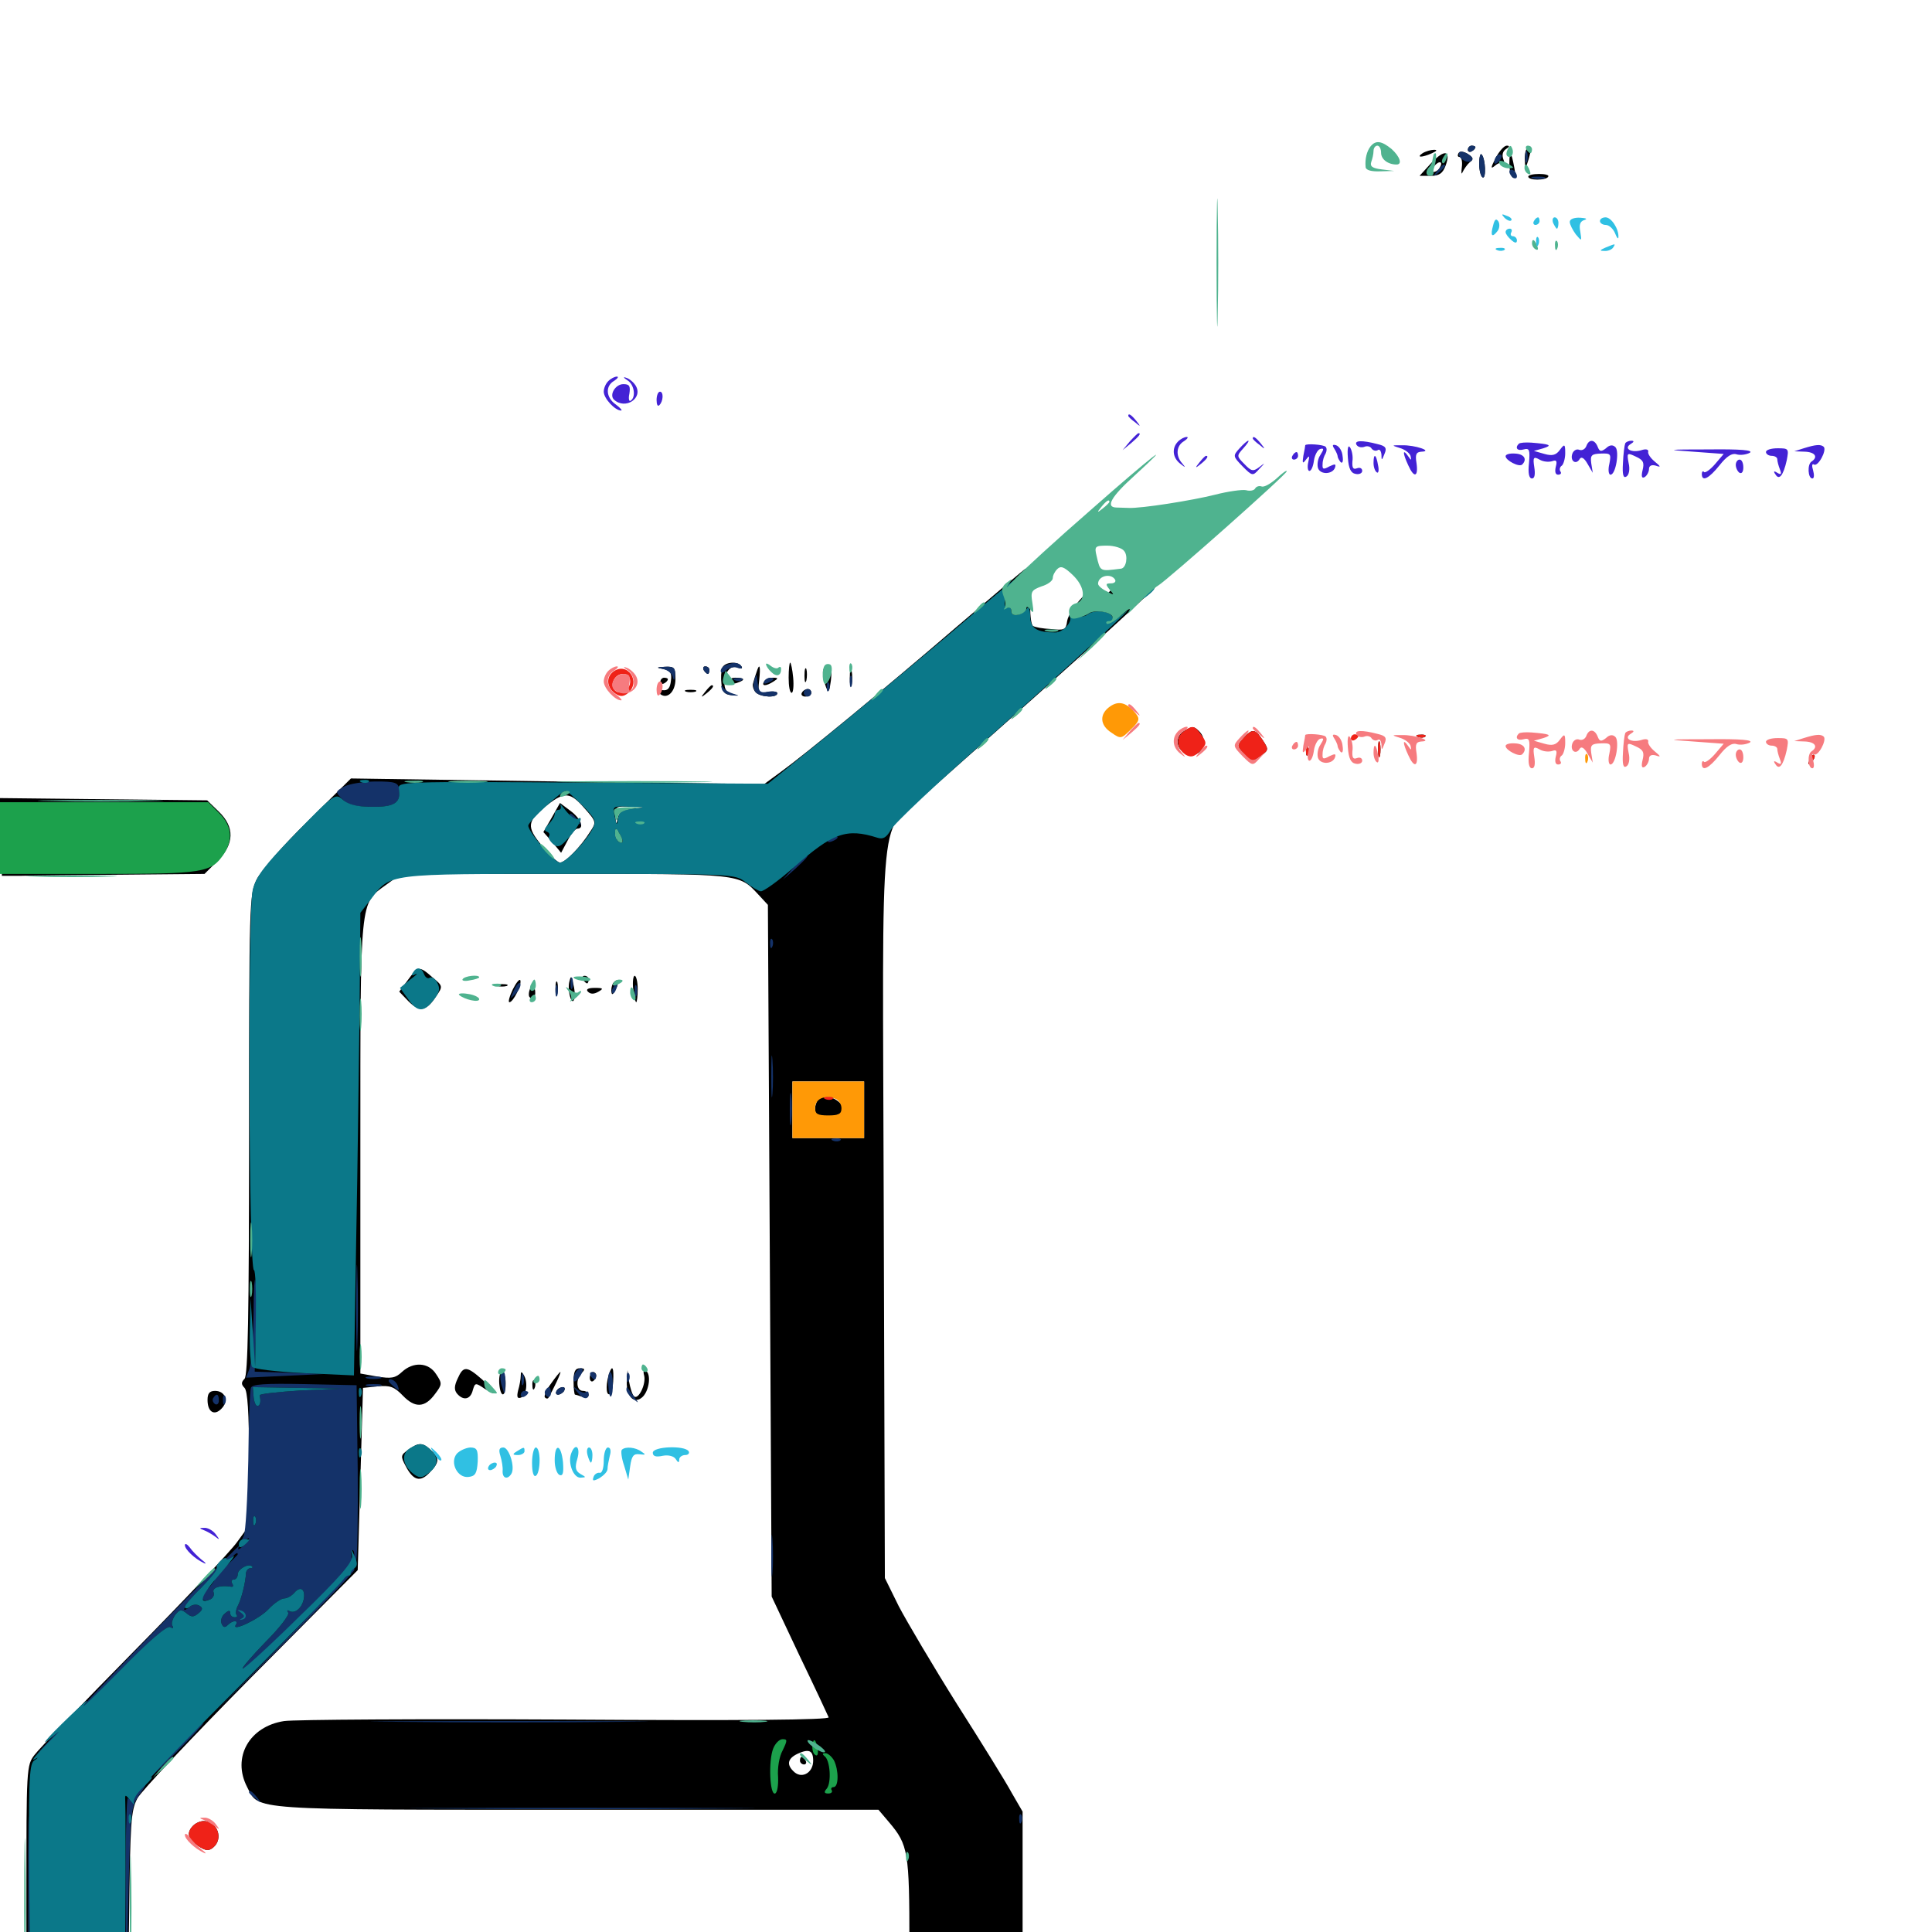 <svg xmlns="http://www.w3.org/2000/svg" viewBox="0 -1000 1000 1000">
	<path fill="#000000" d="M759.766 -922.461C759.766 -923.633 760.742 -924.609 761.719 -924.609C762.891 -924.609 763.672 -924.219 763.672 -923.828C763.672 -923.242 762.891 -922.266 761.719 -921.68C760.742 -921.094 759.766 -921.484 759.766 -922.461ZM774.219 -918.359C771.484 -913.086 771.484 -912.305 773.828 -914.258C775.391 -915.625 777.344 -916.211 778.125 -915.43C778.906 -914.648 778.906 -915.625 778.125 -917.578C777.344 -919.727 777.734 -921.68 779.492 -922.852C781.445 -924.023 781.445 -924.609 779.883 -924.609C778.516 -924.609 775.977 -921.68 774.219 -918.359ZM790.43 -923.242C789.648 -922.656 789.062 -919.727 789.258 -916.992C789.453 -911.914 789.453 -912.109 791.211 -917.578C792.969 -923.633 792.578 -925.586 790.43 -923.242ZM736.328 -920.703C732.812 -918.359 735.938 -918.359 741.211 -920.703C743.75 -921.875 744.141 -922.461 742.188 -922.461C740.625 -922.461 737.891 -921.68 736.328 -920.703ZM740.82 -915.625L734.766 -908.984H740.43C744.922 -908.984 746.68 -910.156 748.242 -914.258C751.172 -922.266 747.656 -922.852 740.82 -915.625ZM745.117 -913.086C744.531 -911.914 742.969 -910.938 741.797 -910.938C740.625 -910.938 740.625 -912.109 742.188 -913.867C744.922 -917.188 747.266 -916.406 745.117 -913.086ZM754.883 -920.703C754.297 -919.531 754.492 -918.75 755.469 -918.75C756.445 -918.75 757.031 -916.406 756.641 -913.477C756.25 -910.352 756.445 -909.375 757.031 -910.938C757.812 -912.5 759.375 -914.844 760.742 -916.016C762.891 -917.578 762.695 -918.359 759.766 -920.312C757.422 -921.68 755.664 -921.875 754.883 -920.703ZM765.625 -915.234C765.625 -911.914 766.406 -908.789 767.383 -908.203C769.336 -907.031 768.945 -918.164 766.797 -920.117C766.211 -920.703 765.625 -918.555 765.625 -915.234ZM781.25 -915.234C781.25 -911.914 782.031 -908.594 783.203 -908.008C784.375 -907.227 784.57 -909.18 783.789 -913.281C782.227 -921.875 781.25 -922.656 781.25 -915.234ZM791.016 -908.594C791.016 -909.375 793.555 -909.961 796.68 -909.961C799.805 -909.961 801.953 -909.375 801.367 -908.594C800.977 -907.617 798.438 -907.031 795.703 -907.031C793.164 -907.031 791.016 -907.617 791.016 -908.594ZM496.094 -676.367C456.836 -642.578 416.992 -609.766 404.297 -600.586L395.508 -594.141L288.477 -595.508L181.641 -597.07L159.18 -574.805C146.68 -562.695 134.961 -549.023 132.812 -544.727C129.102 -536.914 128.906 -532.422 128.906 -412.695C128.906 -318.75 128.32 -288.086 126.562 -286.328C124.805 -284.57 124.805 -283.398 126.562 -281.641C128.125 -280.078 128.906 -268.945 128.906 -244.922V-210.352L122.656 -201.758C119.336 -197.07 95.312 -171.68 69.336 -145.312C43.359 -118.945 20.312 -94.922 17.969 -91.797C13.672 -86.328 13.672 -84.961 13.672 -18.164V50H39.844H66.016L66.797 -6.055C67.383 -56.836 67.773 -62.891 71.094 -69.141C73.047 -72.852 99.609 -100.977 129.883 -131.641L185.156 -187.305L186.523 -234.57L187.891 -281.641L195.508 -282.422C201.953 -283.008 204.102 -282.227 208.594 -277.539C214.844 -271.094 219.922 -271.289 225.195 -278.516C228.906 -283.398 228.906 -283.984 225.781 -288.672C221.875 -294.922 213.867 -295.312 208.008 -289.844C204.688 -286.719 202.539 -286.328 195.312 -287.5L186.523 -289.062V-406.055C186.523 -536.523 186.133 -532.031 199.805 -541.992L207.617 -547.656H292.383C383.984 -547.656 382.422 -547.852 392.578 -536.914L397.461 -531.641L398.438 -352.734L399.414 -173.633L413.672 -143.359C421.68 -126.758 428.516 -112.109 428.906 -111.133C429.492 -109.766 384.57 -109.375 292.969 -109.961C217.773 -110.352 152.148 -109.961 147.07 -109.18C129.102 -106.445 119.922 -90.43 127.93 -75C134.18 -62.891 127.148 -63.281 298.633 -63.281H454.688L460.156 -56.836C470.117 -45.117 470.703 -41.406 470.703 6.055V50H500H529.297V-6.25V-62.305L523.633 -72.07C520.703 -77.539 508.008 -98.047 495.312 -117.969C482.812 -137.891 469.336 -160.742 465.234 -168.555L458.008 -183.203L457.422 -373.438C456.836 -592.578 454.297 -567.188 479.102 -589.062C567.383 -667.188 607.812 -703.906 601.562 -700.586C600 -699.805 594.336 -699.414 589.258 -699.609C581.445 -700 579.297 -699.414 575.977 -695.703C572.461 -691.602 572.07 -691.406 569.727 -694.531C567.188 -697.656 566.406 -697.266 559.961 -690.625C556.25 -686.719 552.734 -681.25 552.344 -678.516C551.758 -674.023 550.977 -673.633 543.945 -674.414C539.648 -674.609 535.547 -675.391 534.766 -675.977C533.789 -676.367 533.203 -681.055 533.203 -686.328C533.203 -691.406 533.789 -696.094 534.766 -696.68C535.547 -697.07 534.961 -697.07 533.789 -696.875C531.641 -696.289 530.273 -699.805 531.055 -704.492C531.055 -705.273 531.055 -705.859 530.859 -705.664C530.469 -705.664 514.844 -692.383 496.094 -676.367ZM302.539 -581.641C308.594 -574.805 308.789 -574.414 305.469 -569.531C300.586 -561.719 292.578 -553.516 289.844 -553.516C288.672 -553.516 284.375 -557.422 280.469 -562.305C272.266 -572.266 272.656 -575 283.594 -583.594C292.188 -590.234 295.312 -590.039 302.539 -581.641ZM327.734 -581.445C322.266 -580.859 320.312 -579.688 319.727 -576.367C318.945 -572.852 318.75 -573.047 318.555 -577.539C318.359 -582.617 318.75 -582.812 326.758 -582.422L334.961 -582.227ZM319.727 -566.797C319.141 -565.234 318.555 -565.82 318.555 -567.969C318.359 -570.117 318.945 -571.289 319.531 -570.508C320.117 -569.922 320.312 -568.164 319.727 -566.797ZM447.266 -425.586V-410.938H428.711H410.156V-425.586V-440.234H428.711H447.266ZM420.898 -88.672C420.898 -82.617 415.43 -79.297 411.328 -82.617C407.031 -86.328 407.422 -89.648 412.695 -92.188C418.555 -94.922 420.898 -94.141 420.898 -88.672ZM285.547 -576.758L281.25 -569.336L285.938 -564.062L290.43 -558.594L293.75 -564.844C295.508 -568.359 297.852 -571.094 298.828 -571.094C302.734 -571.094 300.586 -576.367 295.312 -580.273L289.844 -584.375ZM422.656 -429.492C420.312 -423.828 423.438 -420.117 429.297 -421.68C436.719 -423.438 438.281 -425.586 434.57 -429.297C430.469 -433.203 424.023 -433.398 422.656 -429.492ZM414.062 -88.672C414.062 -87.695 415.039 -86.719 416.211 -86.719C417.188 -86.719 417.578 -87.695 416.992 -88.672C416.406 -89.844 415.43 -90.625 414.844 -90.625C414.453 -90.625 414.062 -89.844 414.062 -88.672ZM373.828 -654.297C373.242 -652.734 373.047 -649.023 373.438 -645.898C373.828 -641.797 375.195 -640.43 378.516 -640.234C382.031 -640.039 382.227 -640.039 378.906 -640.82C376.367 -641.406 375 -643.164 375 -645.898C375 -652.148 377.93 -655.859 381.836 -654.492C383.594 -653.711 384.57 -653.906 383.789 -655.078C382.031 -658.008 375 -657.422 373.828 -654.297ZM408.203 -649.219C408.203 -644.922 408.789 -641.406 409.766 -641.406C410.547 -641.406 410.938 -644.922 410.547 -649.219C410.156 -653.516 409.375 -657.031 408.984 -657.031C408.594 -657.031 408.203 -653.516 408.203 -649.219ZM343.359 -653.711C346.875 -652.93 347.852 -651.758 347.266 -647.656C346.875 -643.945 345.703 -642.383 342.969 -642.773C340.82 -642.969 340.039 -642.383 341.211 -641.211C344.922 -637.5 349.609 -641.602 349.609 -648.438C349.609 -654.492 349.023 -655.078 344.336 -654.883C339.453 -654.492 339.453 -654.492 343.359 -653.711ZM364.258 -653.125C364.844 -652.148 365.82 -651.172 366.406 -651.172C366.797 -651.172 367.188 -652.148 367.188 -653.125C367.188 -654.297 366.211 -655.078 365.039 -655.078C364.062 -655.078 363.672 -654.297 364.258 -653.125ZM391.602 -652.148C391.016 -650.586 390.234 -648.047 389.844 -646.484C389.258 -645.117 390.039 -642.773 391.211 -641.602C393.75 -639.062 402.344 -638.672 402.344 -641.211C402.344 -641.992 400 -642.383 397.266 -641.797C392.383 -640.82 392.188 -641.211 392.969 -648.047C393.75 -655.273 393.164 -657.227 391.602 -652.148ZM416.406 -650.195C416.406 -647.07 416.797 -645.898 417.383 -647.852C417.773 -649.609 417.773 -652.344 417.383 -653.711C416.797 -654.883 416.406 -653.516 416.406 -650.195ZM425.977 -651.758C425.977 -649.805 426.758 -646.484 427.539 -644.336C428.906 -641.211 429.297 -641.797 430.078 -647.852C430.664 -652.93 430.078 -655.078 428.32 -655.078C426.953 -655.078 425.781 -653.516 425.977 -651.758ZM439.844 -649.219C439.844 -645.508 440.234 -643.945 440.82 -645.898C441.211 -647.656 441.211 -650.781 440.82 -652.734C440.234 -654.492 439.844 -652.93 439.844 -649.219ZM341.797 -647.07C341.797 -648.242 342.773 -649.219 343.75 -649.219C344.922 -649.219 345.703 -648.828 345.703 -648.438C345.703 -647.852 344.922 -646.875 343.75 -646.289C342.773 -645.703 341.797 -646.094 341.797 -647.07ZM377.93 -647.266C378.516 -646.289 380.273 -645.898 381.836 -646.68C385.938 -648.047 385.547 -649.219 380.664 -649.219C378.516 -649.219 377.148 -648.438 377.93 -647.266ZM395.508 -647.266C393.945 -644.727 396.484 -644.727 400.391 -647.266C402.93 -648.828 402.93 -649.219 400 -649.219C398.242 -649.219 396.094 -648.438 395.508 -647.266ZM365.039 -641.992C362.5 -638.867 362.695 -638.672 365.82 -641.211C368.945 -643.75 369.922 -645.312 368.359 -645.312C367.969 -645.312 366.406 -643.75 365.039 -641.992ZM355.078 -641.992C353.711 -642.578 354.688 -642.969 357.422 -642.969C360.156 -642.969 361.133 -642.578 359.961 -641.992C358.594 -641.602 356.25 -641.602 355.078 -641.992ZM415.039 -641.406C414.453 -640.43 415.234 -639.453 416.797 -639.453C418.555 -639.453 419.922 -640.43 419.922 -641.406C419.922 -642.578 419.141 -643.359 418.164 -643.359C416.992 -643.359 415.625 -642.578 415.039 -641.406ZM612.891 -621.68C608.203 -618.945 608.398 -612.695 613.477 -610.156C620.703 -606.25 626.562 -615.625 620.703 -621.484C617.969 -624.219 617.188 -624.219 612.891 -621.68ZM620.117 -614.258C621.484 -611.914 617.773 -609.57 615.234 -611.133C613.086 -612.5 614.453 -616.016 617.188 -616.016C618.164 -616.016 619.336 -615.234 620.117 -614.258ZM643.555 -617.969C640.234 -614.258 640.234 -613.867 643.555 -610.156C647.656 -605.469 648.242 -605.469 653.125 -609.18C656.641 -611.719 656.641 -612.305 653.516 -616.992C649.609 -622.852 648.242 -623.047 643.555 -617.969ZM650.781 -609.766C648.438 -607.422 643.945 -609.57 645.508 -612.109C646.094 -613.086 648.047 -613.281 649.609 -612.695C651.562 -611.914 651.953 -610.938 650.781 -609.766ZM733.984 -618.555C732.422 -619.141 733.008 -619.727 735.156 -619.727C737.305 -619.922 738.477 -619.336 737.695 -618.75C737.109 -618.164 735.352 -617.969 733.984 -618.555ZM713.281 -612.109C713.281 -608.398 713.672 -606.836 714.258 -608.789C714.648 -610.547 714.648 -613.672 714.258 -615.625C713.672 -617.383 713.281 -615.82 713.281 -612.109ZM675.977 -610.938C675.977 -608.789 676.562 -608.203 677.148 -609.766C677.734 -611.133 677.539 -612.891 676.953 -613.477C676.367 -614.258 675.781 -613.086 675.977 -610.938ZM936.719 -606.836C935.547 -604.102 935.742 -603.906 937.695 -605.664C939.062 -607.031 939.648 -608.594 939.062 -609.18C938.477 -609.766 937.305 -608.789 936.719 -606.836ZM0.391 -566.797L0.977 -546.68H11.328C16.797 -546.875 40.43 -547.07 63.672 -547.266L105.859 -547.656L112.5 -554.297C121.289 -563.086 121.68 -571.875 113.086 -580.078L107.227 -585.742L53.516 -586.328L-0.195 -586.914ZM211.133 -492.773L206.641 -486.719L211.523 -481.641C217.188 -475.977 220.898 -476.758 225.781 -484.375C229.297 -489.453 229.297 -489.648 223.828 -494.141C216.992 -500.195 216.406 -500 211.133 -492.773ZM265.43 -487.891C263.672 -484.18 262.891 -481.25 263.672 -481.25C265.625 -481.25 270.117 -490.234 269.336 -492.578C268.945 -493.555 267.188 -491.406 265.43 -487.891ZM294.727 -491.992C293.555 -487.695 295.703 -479.492 297.07 -482.422C297.656 -483.398 297.656 -486.914 296.875 -490.039C295.898 -494.922 295.508 -495.312 294.727 -491.992ZM301.758 -492.969C302.344 -491.992 303.32 -491.016 303.906 -491.016C304.297 -491.016 304.688 -491.992 304.688 -492.969C304.688 -494.141 303.711 -494.922 302.539 -494.922C301.562 -494.922 301.172 -494.141 301.758 -492.969ZM327.734 -488.086C328.125 -484.375 328.906 -481.25 329.297 -481.25C329.688 -481.25 330.078 -484.375 330.078 -488.086C330.078 -491.797 329.297 -494.922 328.516 -494.922C327.734 -494.922 327.344 -491.797 327.734 -488.086ZM287.5 -488.086C287.5 -484.961 287.891 -483.789 288.477 -485.742C288.867 -487.5 288.867 -490.234 288.477 -491.602C287.891 -492.773 287.5 -491.406 287.5 -488.086ZM317.773 -491.602C316.992 -491.016 316.406 -489.062 316.406 -487.305C316.602 -484.766 316.992 -484.766 318.555 -487.695C320.703 -491.406 320.117 -494.141 317.773 -491.602ZM257.422 -489.648C256.055 -490.234 257.031 -490.625 259.766 -490.625C262.5 -490.625 263.477 -490.234 262.305 -489.648C260.938 -489.258 258.594 -489.258 257.422 -489.648ZM274.414 -488.477C273.633 -486.523 273.438 -484.375 274.219 -483.789C276.172 -481.836 277.734 -484.57 276.758 -488.477C275.977 -491.797 275.977 -491.797 274.414 -488.477ZM304.297 -486.719C305.664 -485.352 307.422 -485.352 309.766 -486.719C312.5 -488.281 312.305 -488.672 307.812 -488.672C304.297 -488.672 303.125 -487.891 304.297 -486.719ZM236.914 -286.523C235.156 -282.812 234.961 -280.664 236.523 -278.711C239.844 -274.805 243.555 -275.586 244.727 -280.469C245.898 -284.375 246.094 -284.375 250.781 -281.25C257.812 -276.758 257.031 -278.906 249.609 -285.938C241.602 -292.969 239.844 -293.164 236.914 -286.523ZM296.875 -284.961C296.875 -281.25 297.266 -278.125 297.656 -278.125C298.047 -278.125 299.805 -277.539 301.562 -276.953C303.32 -276.367 304.688 -276.758 304.688 -277.93C304.688 -279.102 303.32 -280.078 301.758 -280.078C298.242 -280.078 297.852 -286.133 301.172 -289.453C302.93 -291.211 302.734 -291.797 300.195 -291.797C297.656 -291.797 296.875 -290.039 296.875 -284.961ZM315.43 -289.453C313.672 -284.57 313.477 -278.32 315.234 -278.32C316.211 -278.125 317.188 -281.25 317.383 -284.961C317.773 -291.992 316.992 -293.75 315.43 -289.453ZM333.398 -288.086C334.57 -283.594 330.273 -275 328.125 -277.344C327.148 -278.32 326.172 -281.836 325.586 -284.961L324.805 -290.82L324.414 -284.766C324.219 -276.758 328.516 -272.852 332.812 -277.148C336.133 -280.664 337.109 -288.867 334.18 -290.625C333.203 -291.406 332.812 -290.039 333.398 -288.086ZM258.398 -283.984C258.984 -276.367 261.719 -276.367 261.719 -283.984C261.719 -287.305 260.938 -289.844 259.766 -289.844C258.789 -289.844 258.203 -287.305 258.398 -283.984ZM269.531 -287.891C269.531 -286.328 268.945 -282.812 268.164 -280.273C267.383 -276.953 267.773 -275.977 269.531 -276.562C272.461 -277.539 273.438 -284.57 271.094 -288.281C269.922 -290.234 269.531 -290.234 269.531 -287.891ZM285.156 -283.789C282.812 -280.664 281.445 -277.344 282.031 -276.758C282.617 -275.977 283.398 -275.977 283.789 -276.367C286.523 -281.055 290.625 -289.844 290.039 -289.844C289.648 -289.844 287.5 -287.109 285.156 -283.789ZM305.273 -286.914C305.273 -285.352 306.055 -284.57 307.031 -285.156C307.812 -285.742 308.594 -286.914 308.594 -288.086C308.594 -289.062 307.812 -289.844 307.031 -289.844C306.055 -289.844 305.273 -288.477 305.273 -286.914ZM275.586 -282.812C275.586 -280.664 276.172 -280.078 276.758 -281.641C277.344 -283.008 277.148 -284.766 276.562 -285.352C275.977 -286.133 275.391 -284.961 275.586 -282.812ZM288.086 -280.078C287.5 -279.102 287.695 -278.125 288.867 -278.125C289.844 -278.125 291.406 -279.102 291.992 -280.078C292.578 -281.25 292.383 -282.031 291.211 -282.031C290.234 -282.031 288.672 -281.25 288.086 -280.078ZM107.422 -275.391C107.422 -269.141 110.938 -266.992 114.648 -270.898C118.555 -274.805 116.602 -280.078 111.328 -280.078C108.398 -280.078 107.422 -278.711 107.422 -275.391ZM211.328 -249.609C207.422 -246.875 207.227 -246.289 209.961 -241.211C213.867 -233.594 217.578 -232.617 222.461 -237.891C227.539 -243.164 227.539 -245.312 223.047 -249.414C218.555 -253.516 216.797 -253.516 211.328 -249.609ZM100 -55.078C96.289 -51.367 97.266 -48.047 102.539 -44.531C106.445 -41.992 108.008 -41.797 110.352 -43.75C115.82 -48.242 112.5 -57.422 105.469 -57.422C103.711 -57.422 101.367 -56.445 100 -55.078ZM99.023 22.266C94.727 26.953 94.922 29.102 99.219 33.008C103.906 37.305 108.008 37.109 112.109 32.617C116.016 28.32 114.062 22.07 108.203 19.922C103.516 18.164 102.539 18.359 99.023 22.266Z"/>
	<path fill="#ff9906" d="M574.609 -634.375C568.945 -630.469 569.141 -624.609 575.391 -620.703C580.078 -617.383 580.469 -617.578 585.352 -622.461C589.844 -626.758 590.039 -627.93 587.891 -630.664C583.203 -636.328 579.102 -637.5 574.609 -634.375ZM820.508 -607.031C820.508 -604.883 821.094 -604.297 821.68 -605.859C822.266 -607.227 822.07 -608.984 821.484 -609.57C820.898 -610.352 820.312 -609.18 820.508 -607.031ZM410.156 -425.586V-410.938H428.711H447.266V-425.586V-440.234H428.711H410.156ZM432.422 -431.25C434.18 -430.664 435.547 -428.32 435.547 -426.367C435.547 -423.438 434.18 -422.656 428.711 -422.656C423.242 -422.656 421.875 -423.438 421.875 -426.367C421.875 -431.25 426.562 -433.398 432.422 -431.25Z"/>
	<path fill="#ef2218" d="M317.383 -652.344C313.477 -649.414 314.062 -643.75 318.75 -640.82C321.094 -639.258 322.852 -639.453 325 -641.211C332.031 -647.07 324.805 -657.812 317.383 -652.344ZM326.172 -647.266C326.172 -642.773 321.094 -639.844 318.164 -642.773C315.43 -645.508 318.164 -651.172 322.461 -651.172C324.805 -651.172 326.172 -649.805 326.172 -647.266ZM612.5 -621.289C608.398 -618.164 608.984 -612.5 613.672 -609.375C616.406 -607.812 617.969 -608.203 621.094 -611.133C624.609 -614.844 624.805 -615.43 621.875 -619.531C618.359 -624.609 617.188 -624.805 612.5 -621.289ZM643.555 -617.969C640.234 -614.258 640.234 -613.867 643.555 -610.156C647.656 -605.469 648.242 -605.469 653.125 -609.18C656.641 -611.719 656.641 -612.305 653.516 -616.992C649.609 -622.852 648.242 -623.047 643.555 -617.969ZM699.219 -617.773C699.219 -616.797 700.195 -616.406 701.172 -616.992C702.344 -617.578 703.125 -618.555 703.125 -619.141C703.125 -619.531 702.344 -619.922 701.172 -619.922C700.195 -619.922 699.219 -618.945 699.219 -617.773ZM733.984 -618.555C732.422 -619.141 733.008 -619.727 735.156 -619.727C737.305 -619.922 738.477 -619.336 737.695 -618.75C737.109 -618.164 735.352 -617.969 733.984 -618.555ZM713.281 -612.109C713.281 -608.398 713.672 -606.836 714.258 -608.789C714.648 -610.547 714.648 -613.672 714.258 -615.625C713.672 -617.383 713.281 -615.82 713.281 -612.109ZM675.977 -610.938C675.977 -608.789 676.562 -608.203 677.148 -609.766C677.734 -611.133 677.539 -612.891 676.953 -613.477C676.367 -614.258 675.781 -613.086 675.977 -610.938ZM936.719 -606.836C935.547 -604.102 935.742 -603.906 937.695 -605.664C939.062 -607.031 939.648 -608.594 939.062 -609.18C938.477 -609.766 937.305 -608.789 936.719 -606.836ZM427.344 -431.055C425.781 -431.641 426.367 -432.227 428.516 -432.227C430.664 -432.422 431.836 -431.836 431.055 -431.25C430.469 -430.664 428.711 -430.469 427.344 -431.055ZM100 -55.078C96.289 -51.367 97.266 -48.047 102.539 -44.531C106.445 -41.992 108.008 -41.797 110.352 -43.75C115.82 -48.242 112.5 -57.422 105.469 -57.422C103.711 -57.422 101.367 -56.445 100 -55.078Z"/>
	<path fill="#1ca14c" d="M0 -566.211V-547.656H50.781C105.859 -547.656 109.375 -548.242 116.016 -558.203C120.703 -565.625 119.922 -572.656 113.477 -579.102L107.812 -584.766H53.906H0ZM400.195 -94.922C397.656 -88.477 398.438 -70.703 401.172 -71.68C402.344 -72.07 402.93 -75.977 402.734 -80.273C402.344 -84.766 403.32 -90.82 405.078 -93.945C407.617 -99.219 407.617 -99.805 405.078 -99.805C403.32 -99.805 401.172 -97.461 400.195 -94.922ZM420.508 -96.484C420.312 -94.336 420.898 -92.188 422.07 -91.602C423.047 -90.82 423.633 -92.188 423.242 -94.336C422.461 -99.805 420.898 -100.977 420.508 -96.484ZM426.758 -91.016C429.688 -89.062 430.469 -77.344 427.93 -74.219C426.367 -72.461 426.562 -71.68 428.711 -71.68C430.273 -71.68 431.055 -72.461 430.469 -73.438C429.883 -74.219 430.469 -75 431.445 -75C434.18 -75 434.18 -83.789 431.641 -88.867C430.469 -90.82 428.516 -92.578 427.148 -92.578C425.586 -92.578 425.586 -91.992 426.758 -91.016Z"/>
	<path fill="#143269" d="M759.766 -922.461C759.766 -923.633 760.742 -924.609 761.719 -924.609C762.891 -924.609 763.672 -924.219 763.672 -923.828C763.672 -923.242 762.891 -922.266 761.719 -921.68C760.742 -921.094 759.766 -921.484 759.766 -922.461ZM755.273 -921.094C753.906 -918.945 758.984 -915.039 761.328 -916.602C762.695 -917.383 762.305 -918.75 759.766 -920.312C757.812 -921.484 755.664 -921.875 755.273 -921.094ZM789.453 -918.75C789.453 -916.016 789.844 -915.039 790.43 -916.406C790.82 -917.578 790.82 -919.922 790.43 -921.289C789.844 -922.461 789.453 -921.484 789.453 -918.75ZM765.625 -915.234C765.625 -911.914 766.406 -908.789 767.383 -908.203C769.336 -907.031 768.945 -918.164 766.797 -920.117C766.211 -920.703 765.625 -918.555 765.625 -915.234ZM774.805 -919.336C774.023 -918.75 773.438 -917.188 773.438 -916.016C773.438 -914.844 774.414 -915.039 775.781 -916.406C776.953 -917.578 777.539 -919.141 777.148 -919.727C776.562 -920.312 775.391 -920.117 774.805 -919.336ZM743.945 -911.523C741.406 -908.398 741.602 -908.203 744.727 -910.742C747.852 -913.281 748.828 -914.844 747.266 -914.844C746.875 -914.844 745.312 -913.281 743.945 -911.523ZM781.25 -911.133C781.25 -910.156 782.227 -908.594 783.203 -908.008C784.375 -907.422 785.156 -907.617 785.156 -908.789C785.156 -909.766 784.375 -911.328 783.203 -911.914C782.227 -912.5 781.25 -912.305 781.25 -911.133ZM793.555 -907.617C791.602 -908.203 792.773 -908.594 795.898 -908.594C799.219 -908.594 800.586 -908.203 799.414 -907.617C798.047 -907.227 795.312 -907.227 793.555 -907.617ZM375.586 -655.664C374.219 -655.273 373.047 -653.906 373.047 -652.734C373.047 -651.562 374.219 -651.562 375.977 -653.125C377.539 -654.492 380.273 -655.078 381.836 -654.297C383.594 -653.711 384.375 -653.906 383.789 -655.078C382.422 -657.227 379.492 -657.422 375.586 -655.664ZM343.164 -653.711C345.508 -653.32 347.852 -651.367 348.242 -649.609C348.828 -647.266 349.219 -647.656 349.414 -650.781C349.609 -654.297 348.633 -655.078 344.336 -654.883C339.844 -654.688 339.648 -654.492 343.164 -653.711ZM364.258 -653.125C364.844 -652.148 365.82 -651.172 366.406 -651.172C366.797 -651.172 367.188 -652.148 367.188 -653.125C367.188 -654.297 366.211 -655.078 365.039 -655.078C364.062 -655.078 363.672 -654.297 364.258 -653.125ZM390.43 -647.852C389.648 -645.508 390.039 -642.773 391.211 -641.602C393.75 -639.062 402.344 -638.672 402.344 -641.211C402.344 -641.992 400.195 -642.383 397.656 -641.992C393.555 -641.211 392.773 -641.797 392.188 -646.484C391.602 -651.562 391.406 -651.758 390.43 -647.852ZM439.844 -647.266C439.844 -644.531 440.234 -643.555 440.82 -644.922C441.211 -646.094 441.211 -648.438 440.82 -649.805C440.234 -650.977 439.844 -650 439.844 -647.266ZM380.469 -647.852C378.906 -648.438 379.492 -649.023 381.641 -649.023C383.789 -649.219 384.961 -648.633 384.18 -648.047C383.594 -647.461 381.836 -647.266 380.469 -647.852ZM395.508 -647.266C394.922 -646.094 395.703 -645.898 397.266 -646.484C400.781 -647.852 401.367 -649.219 398.633 -649.219C397.461 -649.219 396.094 -648.438 395.508 -647.266ZM427.93 -644.141C427.93 -641.992 428.516 -641.406 429.102 -642.969C429.688 -644.336 429.492 -646.094 428.906 -646.68C428.32 -647.461 427.734 -646.289 427.93 -644.141ZM373.633 -643.359C374.023 -641.797 376.367 -640.234 379.102 -640.039C382.812 -639.844 383.008 -639.844 379.883 -640.82C377.734 -641.406 375.195 -642.773 374.414 -644.141C373.242 -645.508 373.047 -645.312 373.633 -643.359ZM416.016 -641.406C416.016 -640.43 416.992 -639.453 417.969 -639.453C419.141 -639.453 419.922 -640.43 419.922 -641.406C419.922 -642.578 419.141 -643.359 417.969 -643.359C416.992 -643.359 416.016 -642.578 416.016 -641.406ZM178.32 -592.969C173.438 -590.234 173.438 -590.234 177.148 -586.328C180.078 -583.398 183.789 -582.422 192.383 -582.422C204.297 -582.227 207.422 -584.375 206.641 -591.602C206.055 -594.922 204.492 -595.508 194.727 -595.508C188.477 -595.508 181.055 -594.336 178.32 -592.969ZM294.922 -578.125C294.922 -577.734 296.484 -576.172 298.438 -574.805C301.367 -572.266 301.562 -572.461 299.023 -575.586C296.484 -578.711 294.922 -579.688 294.922 -578.125ZM428.711 -565.234C428.125 -564.062 428.906 -563.867 430.469 -564.453C433.984 -565.82 434.57 -567.188 431.836 -567.188C430.664 -567.188 429.297 -566.406 428.711 -565.234ZM410.938 -551.172L405.273 -544.727L411.719 -550.391C417.578 -555.859 418.945 -557.422 417.383 -557.422C416.992 -557.422 414.258 -554.492 410.938 -551.172ZM398.633 -511.328C398.633 -509.18 399.219 -508.594 399.805 -510.156C400.391 -511.523 400.195 -513.281 399.609 -513.867C399.023 -514.648 398.438 -513.477 398.633 -511.328ZM295.312 -491.016C295.312 -488.281 295.703 -487.305 296.289 -488.672C296.68 -489.844 296.68 -492.188 296.289 -493.555C295.703 -494.727 295.312 -493.75 295.312 -491.016ZM266.016 -487.5C263.867 -482.617 263.867 -482.617 266.797 -485.547C268.555 -487.305 269.727 -489.648 269.336 -490.82C268.945 -491.992 267.383 -490.43 266.016 -487.5ZM287.5 -487.109C287.5 -484.375 287.891 -483.398 288.477 -484.766C288.867 -485.938 288.867 -488.281 288.477 -489.648C287.891 -490.82 287.5 -489.844 287.5 -487.109ZM317.383 -488.867C316.602 -487.695 316.406 -486.523 316.992 -485.938C317.383 -485.352 318.359 -486.328 318.945 -488.086C320.312 -491.406 319.141 -491.992 317.383 -488.867ZM328.516 -487.109C328.516 -484.375 328.906 -483.398 329.492 -484.766C329.883 -485.938 329.883 -488.281 329.492 -489.648C328.906 -490.82 328.516 -489.844 328.516 -487.109ZM399.219 -443.164C399.219 -433.594 399.414 -429.297 399.805 -433.789C400.195 -438.281 400.195 -446.289 399.805 -451.367C399.414 -456.445 399.219 -452.93 399.219 -443.164ZM408.789 -425.586C408.789 -418.164 409.18 -415.234 409.57 -419.336C409.961 -423.242 409.961 -429.492 409.57 -433.008C409.18 -436.328 408.789 -433.203 408.789 -425.586ZM431.25 -409.57C429.688 -410.156 430.273 -410.742 432.422 -410.742C434.57 -410.938 435.742 -410.352 434.961 -409.766C434.375 -409.18 432.617 -408.984 431.25 -409.57ZM184.375 -323.047C184.375 -303.125 184.766 -295.117 184.961 -305.078C185.352 -314.844 185.352 -331.25 184.961 -341.211C184.766 -350.977 184.375 -342.969 184.375 -323.047ZM131.25 -319.727C131.055 -306.641 130.078 -293.945 129.102 -291.406L127.344 -286.914L148.242 -287.891L168.945 -288.867L150.391 -289.453L131.836 -290.039L132.422 -309.961C132.812 -320.898 132.812 -333.008 132.227 -336.719C131.836 -340.43 131.25 -332.812 131.25 -319.727ZM297.461 -288.867C295.703 -284.18 297.656 -283.594 300.391 -287.891C301.953 -290.43 301.953 -291.797 300.781 -291.797C299.609 -291.797 298.242 -290.43 297.461 -288.867ZM259.18 -288.477C258.789 -287.5 258.984 -284.766 259.961 -282.031C261.328 -277.539 261.328 -277.539 261.523 -283.594C261.719 -289.648 260.938 -291.406 259.18 -288.477ZM269.922 -285.938C269.922 -283.203 270.312 -282.227 270.898 -283.594C271.289 -284.766 271.289 -287.109 270.898 -288.477C270.312 -289.648 269.922 -288.672 269.922 -285.938ZM305.664 -287.891C306.25 -286.914 307.227 -285.938 307.812 -285.938C308.203 -285.938 308.594 -286.914 308.594 -287.891C308.594 -289.062 307.617 -289.844 306.445 -289.844C305.469 -289.844 305.078 -289.062 305.664 -287.891ZM314.844 -283.008C315.039 -279.297 315.625 -276.758 316.211 -277.148C317.773 -278.711 317.383 -289.844 315.82 -289.844C315.039 -289.844 314.453 -286.719 314.844 -283.008ZM324.414 -286.719C324.414 -284.57 325 -283.984 325.586 -285.547C326.172 -286.914 325.977 -288.672 325.391 -289.258C324.805 -290.039 324.219 -288.867 324.414 -286.719ZM190.039 -286.523C188.086 -287.109 189.648 -287.5 193.359 -287.5C197.07 -287.5 198.633 -287.109 196.875 -286.523C194.922 -286.133 191.797 -286.133 190.039 -286.523ZM201.172 -285.156C201.172 -284.766 202.539 -283.398 204.102 -282.031C206.641 -279.883 206.836 -280.078 205.859 -282.812C204.883 -285.547 201.172 -287.305 201.172 -285.156ZM129.883 -281.641C129.297 -280.273 128.711 -263.281 128.516 -243.945C128.125 -224.609 127.148 -207.031 126.172 -205.078C124.609 -202.148 125 -201.562 127.148 -202.93C129.492 -204.492 129.492 -204.102 127.148 -201.367C124.219 -197.852 122.07 -196.875 124.023 -200C126.172 -203.32 51.953 -127.344 43.945 -117.969C39.844 -113.086 47.656 -120.508 61.133 -134.18C76.953 -150.391 86.523 -158.789 88.086 -157.812C89.453 -157.031 90.039 -157.227 89.258 -158.398C88.477 -159.57 89.258 -161.914 90.625 -164.062C92.969 -166.992 93.75 -167.188 96.484 -165.039C99.023 -162.891 100.195 -162.891 102.539 -164.844C105.078 -166.797 105.078 -167.773 103.125 -168.945C101.758 -169.727 99.609 -169.531 98.242 -168.359C92.188 -163.477 96.484 -170.508 103.516 -177.539C107.812 -181.641 111.328 -184.18 111.328 -183.203C111.328 -182.031 109.57 -179.492 107.422 -177.539C103.125 -173.633 103.906 -170.312 108.594 -172.07C110.156 -172.656 111.133 -174.414 110.547 -175.781C109.57 -178.32 114.258 -179.688 119.727 -178.711C120.703 -178.516 120.898 -179.297 120.117 -180.469C119.531 -181.445 119.922 -182.422 120.898 -182.422C122.07 -182.422 123.047 -183.594 123.047 -185.156C123.047 -187.891 128.711 -191.016 130.469 -189.258C131.055 -188.672 130.664 -188.281 129.492 -188.281C128.516 -188.281 127.539 -187.109 127.344 -185.938C127.148 -180.859 124.805 -171.875 123.047 -168.75C122.07 -166.797 121.875 -164.844 122.461 -164.062C123.047 -163.477 122.656 -162.891 121.484 -162.891C120.117 -162.891 119.141 -163.867 119.141 -165.039C119.141 -166.602 118.359 -166.602 116.406 -164.844C114.844 -163.672 114.062 -161.328 114.648 -159.766C115.43 -157.617 116.406 -157.422 117.773 -158.789C120.508 -161.523 123.633 -161.523 122.07 -158.984C119.531 -155.078 134.18 -161.914 139.062 -167.188C141.797 -170.117 145.508 -172.656 147.07 -172.656C148.633 -172.656 150.977 -174.023 152.344 -175.586C155.469 -179.297 158.203 -177.539 157.227 -172.266C156.25 -167.578 152.539 -164.453 149.609 -166.211C148.633 -166.797 148.438 -166.406 149.219 -165.234C149.805 -164.062 144.727 -157.422 137.5 -150.195C130.469 -142.969 125.195 -136.719 125.586 -136.133C126.172 -135.742 133.984 -142.578 143.164 -151.562C173.828 -181.836 181.641 -189.062 181.641 -187.5C181.641 -186.523 165.234 -168.945 145.117 -148.438L108.594 -111.133L146.094 -148.438C166.797 -169.141 183.594 -186.719 183.398 -187.5C183.203 -188.477 183.594 -190.625 184.375 -192.188C184.961 -193.945 185.352 -215.039 185.156 -239.062L184.57 -283.008L157.617 -283.594C137.305 -283.984 130.469 -283.594 129.883 -281.641ZM155.273 -280.273C143.555 -279.492 133.984 -278.516 134.375 -277.734C135.156 -274.805 134.766 -272.266 133.203 -272.266C132.422 -272.266 131.445 -274.414 131.25 -277.148L130.859 -282.031L153.906 -281.641L176.758 -281.25ZM132.227 -211.328C131.641 -209.766 131.055 -210.352 131.055 -212.5C130.859 -214.648 131.445 -215.82 132.031 -215.039C132.617 -214.453 132.812 -212.695 132.227 -211.328ZM183.008 -193.75C182.422 -192.188 181.836 -192.773 181.836 -194.922C181.641 -197.07 182.227 -198.242 182.812 -197.461C183.398 -196.875 183.594 -195.117 183.008 -193.75ZM123.047 -195.508C123.047 -195.117 120.117 -192.383 116.797 -189.062L110.352 -183.398L116.016 -189.844C121.484 -195.703 123.047 -197.07 123.047 -195.508ZM127.344 -163.867C127.344 -164.844 126.172 -166.016 124.609 -166.406C122.656 -166.992 122.656 -166.797 124.805 -165.234C126.562 -163.867 126.758 -163.086 125.195 -162.305C123.828 -161.523 123.633 -161.328 125.195 -161.719C126.367 -161.914 127.344 -162.891 127.344 -163.867ZM190.039 -282.617C188.086 -283.203 189.648 -283.594 193.359 -283.594C197.07 -283.594 198.633 -283.203 196.875 -282.617C194.922 -282.227 191.797 -282.227 190.039 -282.617ZM282.227 -280.273C281.641 -279.297 282.031 -277.93 283.203 -277.148C284.18 -276.562 285.156 -277.344 285.156 -278.906C285.156 -282.422 283.984 -283.008 282.227 -280.273ZM288.086 -280.078C287.5 -279.102 287.695 -278.125 288.867 -278.125C289.844 -278.125 291.406 -279.102 291.992 -280.078C292.578 -281.25 292.383 -282.031 291.211 -282.031C290.234 -282.031 288.672 -281.25 288.086 -280.078ZM298.633 -279.688C301.562 -275.586 304.688 -275.195 304.688 -278.516C304.688 -279.688 304.102 -280.078 303.32 -279.492C302.734 -278.711 300.781 -279.297 299.023 -280.664C296.289 -282.812 296.289 -282.617 298.633 -279.688ZM324.219 -280.664C324.219 -279.492 325.781 -277.344 327.734 -275.977C330.859 -273.438 330.859 -273.438 328.125 -277.148C326.562 -279.297 325 -281.445 324.805 -281.836C324.414 -282.227 324.219 -281.836 324.219 -280.664ZM269.531 -277.93C269.531 -276.953 270.508 -276.562 271.484 -277.148C272.656 -277.734 273.438 -278.711 273.438 -279.297C273.438 -279.688 272.656 -280.078 271.484 -280.078C270.508 -280.078 269.531 -279.102 269.531 -277.93ZM110.352 -276.367C109.766 -275.391 110.156 -274.023 111.328 -273.242C112.305 -272.656 113.281 -273.438 113.281 -275C113.281 -278.516 112.109 -279.102 110.352 -276.367ZM115.43 -275C115.43 -272.852 116.016 -272.266 116.602 -273.828C117.188 -275.195 116.992 -276.953 116.406 -277.539C115.82 -278.32 115.234 -277.148 115.43 -275ZM399.219 -195.117C399.219 -185.547 399.414 -181.25 399.805 -185.742C400.195 -190.234 400.195 -198.242 399.805 -203.32C399.414 -208.398 399.219 -204.883 399.219 -195.117ZM92.969 -160.352C93.555 -158.398 94.727 -157.422 95.312 -158.008C95.898 -158.594 95.312 -160.156 93.945 -161.523C91.992 -163.281 91.797 -163.086 92.969 -160.352ZM205.469 -108.789C173.633 -108.984 199.805 -109.18 263.672 -109.18C327.539 -109.18 353.711 -108.984 321.68 -108.789C289.844 -108.398 237.5 -108.398 205.469 -108.789ZM26.367 -100L18.555 -91.602L26.953 -99.414C31.445 -103.516 35.156 -107.227 35.156 -107.617C35.156 -109.18 33.398 -107.617 26.367 -100ZM89.844 -93.555C81.836 -85.547 75.781 -78.906 76.367 -78.906C76.758 -78.906 83.789 -85.547 91.797 -93.555C99.805 -101.562 105.859 -108.203 105.273 -108.203C104.883 -108.203 97.852 -101.562 89.844 -93.555ZM14.648 -17.383C14.648 20.117 14.844 35.352 15.039 16.211C15.43 -2.93 15.43 -33.789 15.039 -52.148C14.844 -70.703 14.453 -55.078 14.648 -17.383ZM71.094 -71.875C68.75 -68.555 67.383 -67.773 66.211 -69.336C65.43 -70.508 64.844 -44.141 65.039 -10.352L65.234 50.977L66.211 -6.641C67.383 -62.891 67.578 -64.453 71.875 -70.703C74.414 -74.023 75.977 -76.953 75.391 -76.953C74.805 -76.953 72.852 -74.609 71.094 -71.875ZM128.906 -72.266C128.906 -71.875 130.469 -70.312 132.422 -68.945C135.352 -66.406 135.547 -66.602 133.008 -69.727C130.469 -72.852 128.906 -73.828 128.906 -72.266ZM228.906 -63.867C189.453 -64.062 222.266 -64.258 301.758 -64.258C381.25 -64.258 413.477 -64.062 373.438 -63.867C333.203 -63.477 268.164 -63.477 228.906 -63.867ZM527.539 -58.203C527.539 -56.055 528.125 -55.469 528.711 -57.031C529.297 -58.398 529.102 -60.156 528.516 -60.742C527.93 -61.523 527.344 -60.352 527.539 -58.203ZM528.125 31.445C528.125 42.188 528.32 46.289 528.711 40.625C529.102 34.961 529.102 26.172 528.711 21.094C528.32 16.016 528.125 20.703 528.125 31.445Z"/>
	<path fill="#f67b7f" d="M314.844 -652.734C313.477 -651.367 312.5 -649.023 312.5 -647.266C312.5 -643.75 318.359 -637.5 321.484 -637.5C322.266 -637.5 321.094 -638.867 318.75 -640.625C313.672 -644.141 313.086 -650.195 317.969 -652.93C319.727 -654.102 320.312 -655.078 319.336 -655.078C318.164 -655.078 316.211 -654.102 314.844 -652.734ZM324.805 -653.125C328.32 -650.977 329.297 -644.336 326.367 -642.578C325.586 -641.992 325.195 -643.75 325.781 -646.289C326.367 -650.195 325.781 -651.172 322.656 -651.172C318.555 -651.172 315.234 -645.703 317.773 -643.164C323.633 -637.695 333.203 -643.945 328.906 -650.586C327.734 -652.344 325.586 -654.102 324.023 -654.492C322.461 -655.078 322.656 -654.492 324.805 -653.125ZM339.844 -642.969C339.844 -640.625 340.43 -639.453 341.211 -640.234C343.359 -642.188 343.555 -647.266 341.602 -647.266C340.625 -647.266 339.844 -645.312 339.844 -642.969ZM583.984 -634.766C583.984 -634.375 585.547 -632.812 587.5 -631.445C590.43 -628.906 590.625 -629.102 588.086 -632.227C585.547 -635.352 583.984 -636.328 583.984 -634.766ZM584.766 -621.484L581.055 -616.992L585.547 -620.703C589.648 -624.219 590.82 -625.781 589.258 -625.781C588.867 -625.781 586.914 -623.828 584.766 -621.484ZM609.766 -621.484C606.445 -618.164 606.836 -613.086 610.938 -609.961C613.672 -607.812 613.867 -607.812 611.914 -610.156C608.398 -614.062 608.789 -619.336 612.891 -621.68C614.648 -622.852 615.234 -623.828 614.258 -623.828C613.086 -623.828 611.133 -622.852 609.766 -621.484ZM648.438 -623.047C648.438 -622.656 650 -621.094 651.953 -619.727C654.883 -617.188 655.078 -617.383 652.539 -620.508C650 -623.633 648.438 -624.609 648.438 -623.047ZM641.602 -617.969C638.086 -614.062 638.086 -613.867 643.164 -608.594C648.242 -603.516 648.438 -603.516 651.758 -607.227C655.078 -610.742 655.078 -610.742 651.758 -608.203C648.633 -605.859 647.656 -606.055 644.141 -609.766C640.039 -613.867 640.039 -614.062 643.555 -617.969C645.508 -620.117 646.68 -621.875 646.094 -621.875C645.508 -621.875 643.555 -620.117 641.602 -617.969ZM702.148 -619.727C702.93 -618.555 704.688 -618.164 706.25 -618.75C707.617 -619.336 709.375 -618.945 709.961 -617.773C710.742 -616.797 712.109 -616.406 713.086 -616.992C714.062 -617.773 714.844 -616.602 715.039 -614.648C715.039 -611.523 715.234 -611.523 716.602 -615.039C717.969 -618.164 717.188 -619.141 713.086 -620.117C704.883 -622.266 700.781 -622.07 702.148 -619.727ZM786.133 -620.312C783.984 -618.164 785.352 -616.406 788.672 -617.383C791.602 -618.164 791.992 -617.188 791.406 -610.352C790.82 -605.078 791.406 -602.344 792.969 -602.344C794.336 -602.344 794.727 -604.492 794.141 -608.203C793.359 -613.281 793.75 -613.867 796.875 -612.109C798.828 -610.938 801.758 -610.742 803.516 -611.328C805.664 -612.109 806.055 -611.328 805.273 -608.398C804.688 -605.859 805.078 -604.297 806.445 -604.297C807.812 -604.297 808.398 -605.078 807.617 -606.055C807.031 -607.031 807.422 -608.398 808.398 -608.984C809.18 -609.57 810.156 -612.5 810.156 -615.43C810.156 -620.312 809.766 -620.312 807.422 -617.188C805.469 -614.453 803.516 -613.867 799.414 -615.039L793.945 -616.602L798.828 -617.969C803.711 -619.531 802.344 -620.117 792.578 -620.898C789.648 -621.094 786.719 -620.898 786.133 -620.312ZM821.094 -619.141C820.508 -617.578 818.945 -616.602 817.383 -617.188C816.016 -617.773 814.453 -616.797 813.867 -615.234C812.5 -611.523 815.625 -609.18 817.578 -612.305C818.359 -613.867 819.922 -613.086 821.68 -609.961L824.414 -605.273L823.633 -610.156C823.047 -614.453 823.828 -615.039 828.516 -615.234C833.789 -615.43 833.984 -615.039 833.008 -609.961C832.227 -606.836 832.617 -604.297 833.594 -604.297C836.328 -604.297 838.281 -616.406 836.133 -618.555C834.766 -619.922 833.008 -619.727 831.25 -617.969C828.711 -616.016 827.93 -616.211 826.953 -618.75C825.391 -622.656 822.461 -622.852 821.094 -619.141ZM841.211 -620.508C840.82 -619.531 840.234 -615.039 840.039 -610.352C839.648 -604.297 840.234 -602.344 841.797 -603.32C843.164 -604.102 843.75 -607.031 842.969 -610.352C841.992 -615.625 842.188 -615.82 846.68 -613.672C850.586 -611.914 851.172 -610.547 850.195 -606.641C849.414 -603.32 849.805 -602.148 851.367 -603.125C852.539 -603.906 853.516 -605.859 853.516 -607.227C853.516 -608.984 854.883 -609.57 857.031 -608.984C859.766 -608.008 859.766 -608.398 856.445 -611.133C854.297 -612.891 852.734 -615.234 853.125 -616.211C853.32 -617.383 851.953 -617.773 849.609 -616.992C844.531 -615.43 840.234 -617.773 843.945 -620.117C845.898 -621.289 845.898 -621.875 844.336 -621.875C843.164 -621.875 841.602 -621.289 841.211 -620.508ZM675.586 -619.531C675.586 -619.141 675.195 -616.797 674.609 -614.062C674.023 -610.156 674.219 -609.766 675.977 -612.109C677.734 -614.453 677.93 -614.258 677.148 -610.742C676.562 -608.203 676.953 -606.25 677.734 -606.25C678.711 -606.25 679.688 -608.594 680.078 -611.523C680.469 -614.258 681.836 -616.992 683.203 -617.578C685.352 -618.164 685.352 -617.578 683.398 -614.453C682.031 -612.5 681.641 -609.375 682.227 -607.617C683.594 -604.102 689.844 -604.492 691.016 -608.008C691.602 -609.961 691.016 -609.961 688.086 -608.594C684.961 -606.836 684.375 -607.031 684.57 -609.766C684.57 -611.719 685.352 -614.062 686.133 -615.234C686.719 -616.406 686.914 -617.969 686.133 -618.75C684.961 -619.922 675.977 -620.508 675.586 -619.531ZM690.625 -617.773C691.602 -616.211 692.383 -614.453 692.383 -613.672C692.383 -613.086 693.164 -611.719 693.945 -610.742C694.922 -609.961 695.312 -611.328 694.922 -613.867C694.727 -616.602 693.164 -618.945 691.602 -619.531C689.648 -620.117 689.453 -619.531 690.625 -617.773ZM697.656 -613.086C698.047 -607.422 699.219 -605.078 701.758 -604.688C703.516 -604.297 705.078 -605.078 705.078 -606.25C705.078 -607.617 703.906 -608.203 702.344 -607.617C700.391 -606.836 699.805 -607.812 700 -611.133C700.391 -613.672 699.805 -616.797 698.828 -618.359C697.852 -619.922 697.266 -618.164 697.656 -613.086ZM724.414 -618.164C727.148 -617.383 729.492 -615.625 730.078 -614.062C730.664 -611.523 730.469 -611.523 728.711 -614.062C725.977 -617.969 725.977 -615.43 728.906 -609.18C731.836 -602.539 734.18 -602.93 733.203 -610.156C732.422 -614.844 733.008 -616.016 735.742 -616.211C741.992 -616.406 732.422 -619.727 725.586 -619.531C720.117 -619.531 720.117 -619.531 724.414 -618.164ZM933.594 -617.969L928.711 -616.406L934.18 -616.211C939.453 -616.016 941.211 -613.477 937.695 -611.133C935.352 -609.766 935.742 -602.344 938.086 -602.344C939.062 -602.344 939.062 -604.297 938.477 -606.445C937.695 -608.984 937.891 -610.156 938.867 -609.57C941.016 -608.203 945.703 -616.992 943.945 -618.75C942.383 -620.117 939.844 -619.922 933.594 -617.969ZM876.367 -616.211L892.188 -615.039L887.695 -609.766C885.156 -606.836 882.617 -605.078 882.031 -605.664C881.445 -606.445 880.859 -605.859 880.859 -604.688C880.859 -600.391 884.57 -602.344 890.039 -609.18C893.75 -613.867 896.484 -615.625 898.828 -614.844C900.781 -614.258 903.711 -614.648 905.664 -615.625C907.812 -616.992 900.977 -617.578 884.57 -617.383C862.5 -617.383 861.719 -617.188 876.367 -616.211ZM914.062 -616.016C914.062 -615.039 915.43 -614.062 916.992 -614.062C918.555 -614.062 919.922 -613.281 919.922 -612.305C919.922 -611.328 920.508 -608.984 921.289 -607.031C922.266 -604.492 921.875 -604.102 919.922 -605.273C918.164 -606.445 917.773 -606.055 918.945 -604.492C920.898 -601.172 923.047 -603.906 924.805 -611.719C925.977 -617.773 925.781 -617.969 920.117 -617.969C916.797 -617.969 914.062 -617.188 914.062 -616.016ZM668.945 -614.062C668.359 -613.086 668.75 -612.109 669.727 -612.109C670.898 -612.109 671.875 -613.086 671.875 -614.062C671.875 -615.234 671.484 -616.016 671.094 -616.016C670.508 -616.016 669.531 -615.234 668.945 -614.062ZM779.297 -613.867C779.297 -611.719 786.328 -608.008 787.891 -609.57C790.625 -612.305 788.867 -615.039 784.18 -615.234C781.445 -615.43 779.297 -614.844 779.297 -613.867ZM620.898 -610.742C618.359 -607.617 618.555 -607.422 621.68 -609.961C624.805 -612.5 625.781 -614.062 624.219 -614.062C623.828 -614.062 622.266 -612.5 620.898 -610.742ZM710.938 -610.352C710.938 -608.203 711.719 -606.055 712.695 -605.469C713.477 -604.883 713.867 -606.641 713.281 -609.18C712.305 -615.039 710.938 -615.625 710.938 -610.352ZM898.438 -609.375C898.438 -607.812 899.414 -605.859 900.391 -605.273C901.562 -604.688 902.344 -605.859 902.344 -608.008C902.344 -610.352 901.562 -612.109 900.391 -612.109C899.414 -612.109 898.438 -610.938 898.438 -609.375ZM105.469 -58.008C107.031 -57.422 109.766 -55.859 111.328 -54.688C113.867 -52.734 113.867 -52.93 111.523 -56.055C110.156 -57.812 107.422 -59.375 105.664 -59.18C103.125 -59.18 102.93 -58.984 105.469 -58.008ZM95.703 -50.195C95.703 -48.047 100.781 -43.164 105.469 -41.016C107.031 -40.234 106.641 -41.016 104.492 -42.578C102.344 -44.336 99.414 -47.266 98.242 -49.023C96.875 -50.781 95.703 -51.367 95.703 -50.195Z"/>
	<path fill="#0b7889" d="M489.453 -670.117C470.117 -653.906 441.602 -630.078 425.977 -617.383L397.461 -594.336L301.758 -594.922C206.641 -595.508 205.859 -595.508 206.445 -591.602C207.617 -584.57 204.297 -582.227 192.383 -582.422C184.57 -582.422 180.273 -583.594 177.344 -586.133C173.633 -589.453 173.047 -589.258 153.32 -568.945C137.305 -552.539 132.617 -546.484 130.859 -539.648C128.125 -530.078 128.711 -342.578 131.445 -342.578C132.227 -342.578 132.617 -331.445 132.422 -317.773L132.031 -292.773L130.859 -310.352L129.688 -327.93L129.297 -311.328C129.102 -302.148 129.688 -293.75 130.469 -292.578C131.25 -291.406 142.383 -290.039 157.422 -289.258L183.203 -288.086L184.375 -358.789C185.156 -397.656 185.742 -451.562 186.133 -478.516L186.523 -527.539L191.992 -534.57C202.148 -548.047 199.414 -547.656 294.531 -547.656C380.273 -547.656 380.273 -547.656 385.938 -543.359C388.867 -541.016 392.383 -538.867 393.75 -538.672C395.117 -538.477 402.734 -543.945 410.547 -550.781C431.055 -568.945 438.086 -571.484 454.102 -566.406C457.031 -565.43 458.789 -566.406 461.133 -570.508C462.695 -573.633 485.547 -595.117 511.914 -618.359C552.93 -654.883 594.141 -692.773 580.859 -681.836C577.734 -679.297 576.367 -678.906 575.781 -680.664C574.805 -683.789 566.211 -684.57 563.086 -682.031C561.719 -680.859 558.789 -680.469 556.445 -681.055C554.102 -681.641 552.93 -681.641 553.516 -681.055C555.664 -678.711 550.391 -672.656 546.289 -672.656C536.523 -672.656 533.203 -674.805 533.203 -681.25C533.203 -684.57 532.422 -686.328 531.641 -685.156C529.102 -681.445 523.438 -680.273 523.438 -683.594C523.438 -685.156 522.656 -686.133 521.875 -685.547C518.945 -683.789 519.727 -693.164 522.852 -696.484C524.609 -698.438 525.586 -700 525.195 -700C524.805 -700 508.594 -686.523 489.453 -670.117ZM301.562 -583.008C308.203 -576.172 308.789 -575 306.641 -570.898C303.32 -564.453 292.773 -553.516 289.844 -553.516C287.109 -553.516 273.438 -569.336 273.438 -572.656C273.438 -574.805 290.625 -590.625 292.773 -590.625C293.555 -590.625 297.461 -587.109 301.562 -583.008ZM327.734 -581.445C322.07 -580.859 320.312 -579.688 319.922 -576.367C319.336 -572.461 319.141 -572.656 318.164 -577.539C316.992 -582.812 317.188 -582.812 325.977 -582.422C334.375 -582.227 334.375 -582.031 327.734 -581.445ZM333.398 -573.828C334.18 -574.414 333.008 -575 330.859 -574.805C328.711 -574.805 328.125 -574.219 329.688 -573.633C331.055 -573.047 332.812 -573.242 333.398 -573.828ZM322.266 -564.648C322.266 -563.672 321.484 -563.672 320.312 -564.258C319.336 -564.844 318.359 -566.992 318.359 -568.75C318.359 -571.68 318.75 -571.68 320.312 -569.141C321.289 -567.578 322.266 -565.43 322.266 -564.648ZM290.039 -583.398C290.625 -582.031 290.234 -580.859 289.258 -580.859C288.086 -580.859 287.109 -579.883 287.109 -578.711C287.109 -577.539 285.742 -575.195 283.984 -573.438C281.836 -571.289 281.445 -570.117 283.008 -569.531C284.18 -569.141 284.766 -568.164 284.18 -567.188C283.594 -566.406 284.57 -564.648 286.328 -563.086C288.867 -561.133 290.039 -561.523 294.531 -566.602C299.805 -572.461 302.539 -578.32 299.023 -576.172C298.047 -575.586 295.312 -577.344 292.969 -580.273C290.625 -583.398 289.258 -584.57 290.039 -583.398ZM593.555 -692.773C591.016 -689.648 591.211 -689.453 594.336 -691.992C597.461 -694.531 598.438 -696.094 596.875 -696.094C596.484 -696.094 594.922 -694.531 593.555 -692.773ZM187.109 -595.117C185.547 -595.703 186.133 -596.289 188.281 -596.289C190.43 -596.484 191.602 -595.898 190.82 -595.312C190.234 -594.727 188.477 -594.531 187.109 -595.117ZM213.672 -496.484C212.695 -495.117 213.281 -494.727 215.039 -495.703C216.602 -496.484 215.43 -495.312 212.305 -492.969L207.031 -488.672L211.133 -483.008C216.016 -475.977 219.336 -475.781 224.414 -482.422C227.539 -486.328 227.93 -488.281 226.367 -491.211C225.391 -493.359 223.633 -494.531 222.461 -493.945C221.484 -493.164 220.117 -494.141 219.531 -495.703C218.164 -499.414 215.625 -499.805 213.672 -496.484ZM131.25 -277.148C131.445 -274.414 132.422 -272.266 133.203 -272.266C134.766 -272.266 135.156 -274.805 134.375 -277.734C133.984 -278.516 143.555 -279.492 155.273 -280.273L176.758 -281.25L153.906 -281.641L130.859 -282.031ZM185.742 -278.906C185.742 -276.758 186.328 -276.172 186.914 -277.734C187.5 -279.102 187.305 -280.859 186.719 -281.445C186.133 -282.227 185.547 -281.055 185.742 -278.906ZM212.5 -250.586C207.812 -248.047 208.008 -242.383 213.086 -237.891C216.016 -235.352 217.773 -234.766 220.117 -236.328C226.367 -240.234 227.539 -244.336 223.828 -248.633C219.727 -253.125 217.383 -253.516 212.5 -250.586ZM185.742 -247.656C185.742 -245.508 186.328 -244.922 186.914 -246.484C187.5 -247.852 187.305 -249.609 186.719 -250.195C186.133 -250.977 185.547 -249.805 185.742 -247.656ZM131.055 -212.5C131.055 -210.352 131.641 -209.766 132.227 -211.328C132.812 -212.695 132.617 -214.453 132.031 -215.039C131.445 -215.82 130.859 -214.648 131.055 -212.5ZM123.633 -200.586C123.633 -198.828 124.414 -198.633 126.367 -200.195C127.734 -201.367 128.906 -202.539 128.906 -202.93C128.906 -203.125 127.734 -203.32 126.367 -203.32C124.805 -203.32 123.633 -202.148 123.633 -200.586ZM182.227 -194.531C182.422 -191.211 176.172 -183.789 154.492 -162.891C139.062 -147.656 125.977 -135.742 125.586 -136.328C125.195 -136.719 130.469 -142.969 137.5 -150.195C144.727 -157.422 149.805 -164.062 149.219 -165.234C148.438 -166.406 148.633 -166.797 149.609 -166.211C152.539 -164.453 156.25 -167.578 157.227 -172.266C158.203 -177.539 155.469 -179.297 152.344 -175.586C150.977 -174.023 148.633 -172.656 147.07 -172.656C145.508 -172.656 141.797 -170.117 139.062 -167.188C134.18 -161.914 119.531 -155.078 122.07 -158.984C123.633 -161.523 120.508 -161.523 117.773 -158.789C116.406 -157.422 115.43 -157.617 114.648 -159.766C114.062 -161.328 114.844 -163.672 116.406 -164.844C118.359 -166.602 119.141 -166.602 119.141 -165.039C119.141 -163.867 120.117 -162.891 121.484 -162.891C122.656 -162.891 123.047 -163.477 122.461 -164.062C121.875 -164.844 122.07 -166.797 123.047 -168.75C124.805 -171.875 127.148 -180.859 127.344 -185.938C127.539 -187.109 128.516 -188.281 129.492 -188.281C130.664 -188.281 131.055 -188.672 130.469 -189.258C128.711 -191.016 123.047 -187.891 123.047 -185.156C123.047 -183.594 122.07 -182.422 120.898 -182.422C119.922 -182.422 119.531 -181.445 120.117 -180.469C120.898 -179.297 120.703 -178.516 119.727 -178.711C114.258 -179.688 109.57 -178.32 110.547 -175.781C111.133 -174.414 110.156 -172.656 108.594 -172.07C102.344 -169.531 104.102 -174.219 113.867 -185.352C119.531 -191.797 122.461 -195.898 120.508 -194.336C118.75 -192.969 117.188 -192.383 117.188 -193.164C117.188 -193.945 115.82 -193.555 114.258 -192.188C112.695 -190.82 111.719 -189.062 112.305 -188.477C112.695 -187.695 109.18 -183.203 104.492 -178.516C99.609 -173.828 95.703 -169.141 95.703 -168.164C95.703 -167.188 96.875 -167.188 98.242 -168.359C99.609 -169.531 101.758 -169.727 103.125 -168.945C105.078 -167.773 105.078 -166.797 102.539 -164.844C100.195 -162.891 99.023 -162.891 96.484 -165.039C93.75 -167.188 92.969 -166.992 90.625 -164.062C89.258 -161.914 88.477 -159.57 89.258 -158.398C90.039 -157.227 89.453 -157.031 88.086 -157.812C86.523 -158.789 77.148 -150.781 61.914 -135.156C48.828 -121.875 40.625 -114.062 43.945 -117.969C47.07 -121.68 43.75 -119.141 36.523 -112.109C23.242 -99.414 18.75 -93.75 28.906 -102.539C32.031 -105.078 29.883 -102.93 24.609 -97.656C19.141 -92.188 16.016 -88.477 17.578 -89.258C20.117 -90.625 20.117 -90.43 17.578 -88.672C15.039 -86.719 14.648 -76.953 15.234 -18.164L15.82 50H40.039H64.453L64.844 -6.25C65.039 -37.109 65.039 -64.453 64.844 -66.992C64.648 -71.484 64.648 -71.484 67.578 -67.969C69.336 -65.82 70.117 -65.43 69.336 -66.797C68.555 -68.164 70.703 -71.875 74.609 -75.391C78.125 -78.711 79.688 -80.859 78.125 -79.883C76.562 -79.102 97.852 -101.172 125.781 -129.102C153.516 -157.031 176.953 -181.055 177.734 -182.422C178.516 -183.594 179.688 -184.57 180.469 -184.57C181.055 -184.375 181.641 -184.961 181.445 -185.547C181.445 -186.328 182.227 -187.5 183.398 -188.281C184.961 -189.258 185.156 -191.016 183.594 -194.336C181.641 -198.828 181.641 -198.828 182.227 -194.531ZM95.312 -158.008C95.898 -158.594 95.312 -160.156 93.945 -161.523C91.992 -163.281 91.797 -163.086 92.969 -160.352C93.555 -158.398 94.727 -157.422 95.312 -158.008ZM124.805 -165.234C126.562 -163.867 126.758 -163.086 125.195 -162.305C123.828 -161.523 123.633 -161.328 125.195 -161.719C128.125 -162.109 127.734 -165.625 124.609 -166.406C122.656 -166.992 122.656 -166.797 124.805 -165.234ZM66.602 -58.203C66.602 -56.055 67.188 -55.469 67.773 -57.031C68.359 -58.398 68.164 -60.156 67.578 -60.742C66.992 -61.523 66.406 -60.352 66.602 -58.203ZM99.023 22.852C95.312 27.93 97.461 33.398 103.906 35.547C109.766 37.305 116.016 29.883 113.281 24.414C112.109 22.461 110.352 20.703 109.375 20.703C108.594 20.703 106.445 20.117 104.883 19.531C103.125 18.945 100.781 20.312 99.023 22.852Z"/>
	<path fill="#4fb38f" d="M709.375 -924.219C707.422 -921.68 706.445 -917.773 706.836 -913.477C707.031 -911.914 709.766 -911.133 714.453 -911.328L721.68 -911.523L715.234 -912.305C710.352 -912.891 708.984 -913.867 709.766 -916.211C710.352 -917.773 710.938 -920.312 710.938 -921.875C710.938 -923.438 711.914 -924.609 712.891 -924.609C714.062 -924.609 714.844 -922.852 714.844 -920.898C714.844 -917.578 718.359 -914.844 722.852 -914.844C725.977 -914.844 724.609 -918.945 720.312 -922.852C715.039 -927.148 712.109 -927.539 709.375 -924.219ZM780.469 -922.852C779.688 -921.484 779.492 -919.922 780.078 -919.336C781.836 -917.578 783.789 -920.117 782.812 -922.852C782.031 -925 781.641 -925 780.469 -922.852ZM790.039 -922.656C790.625 -921.68 791.602 -920.703 792.188 -920.703C792.578 -920.703 792.969 -921.68 792.969 -922.656C792.969 -923.828 791.992 -924.609 790.82 -924.609C789.844 -924.609 789.453 -923.828 790.039 -922.656ZM741.992 -919.727C741.797 -919.141 741.602 -917.969 741.406 -916.992C741.406 -916.016 740.625 -914.453 739.844 -913.672C737.695 -911.523 737.891 -908.984 740.234 -908.984C741.406 -908.984 741.992 -909.57 741.992 -910.547C741.797 -911.328 741.992 -912.305 742.188 -912.891C743.164 -915.43 743.75 -920.703 742.969 -920.703C742.578 -920.703 741.992 -920.312 741.992 -919.727ZM747.07 -918.555C746.289 -917.383 746.094 -916.211 746.68 -915.625C747.07 -915.039 748.047 -916.016 748.633 -917.773C750 -921.094 748.828 -921.68 747.07 -918.555ZM629.688 -864.062C629.688 -834.57 630.078 -822.461 630.273 -837.305C630.664 -851.953 630.664 -876.172 630.273 -891.016C630.078 -905.664 629.688 -893.555 629.688 -864.062ZM776.367 -914.844C776.953 -913.867 779.102 -912.891 780.859 -912.891C783.789 -912.891 783.789 -913.281 781.25 -914.844C777.344 -917.383 774.805 -917.383 776.367 -914.844ZM789.062 -913.086C789.062 -911.914 789.844 -910.547 791.016 -909.961C792.188 -909.375 792.383 -910.156 791.797 -911.719C790.43 -915.234 789.062 -915.82 789.062 -913.086ZM792.969 -874.023C792.969 -872.852 793.75 -871.484 794.922 -870.898C796.094 -870.312 796.289 -871.094 795.703 -872.656C794.336 -876.172 792.969 -876.758 792.969 -874.023ZM804.883 -872.656C804.883 -870.508 805.469 -869.922 806.055 -871.484C806.641 -872.852 806.445 -874.609 805.859 -875.195C805.273 -875.977 804.688 -874.805 804.883 -872.656ZM564.453 -735.938C546.68 -720.508 529.297 -704.492 525.586 -700.586C521.875 -696.484 520.117 -694.922 521.68 -697.07C524.219 -700.586 524.219 -700.781 521.094 -698.438C518.555 -696.484 518.164 -694.727 519.531 -691.211C520.508 -688.672 520.703 -686.133 519.922 -685.156C519.141 -684.375 519.727 -684.375 521.094 -685.156C522.461 -685.938 523.438 -685.352 523.438 -683.789C523.438 -681.836 524.805 -681.25 527.344 -681.836C529.492 -682.422 531.25 -683.789 531.25 -685.156C531.25 -686.328 532.227 -685.938 533.398 -684.375C534.961 -682.227 535.156 -683.008 534.375 -687.891C533.398 -693.75 533.789 -694.531 539.062 -696.484C542.383 -697.461 544.922 -699.414 544.922 -700.781C544.922 -702.148 545.898 -704.102 547.266 -705.469C549.023 -707.227 550.781 -706.641 555.078 -702.539C561.523 -696.484 562.305 -689.258 556.836 -687.695C554.492 -687.109 553.125 -685.156 553.32 -683.008C553.516 -680.078 554.492 -679.297 557.617 -680.078C559.766 -680.664 562.5 -681.641 563.477 -682.422C566.406 -684.57 574.805 -683.398 575.781 -680.859C576.172 -679.492 575.391 -678.516 574.023 -678.516C572.656 -678.516 572.266 -677.93 572.852 -677.148C573.633 -676.562 577.148 -678.516 580.469 -681.641C584.18 -684.961 585.742 -685.742 584.18 -683.398C582.812 -681.25 584.766 -683.008 588.672 -687.109C592.578 -691.211 597.266 -695.703 599.414 -696.875C604.297 -699.805 666.016 -754.492 666.016 -756.055C666.016 -756.836 663.672 -755.078 660.742 -752.344C657.617 -749.609 654.297 -747.656 652.93 -748.242C651.758 -748.633 650.195 -748.242 649.609 -747.07C649.023 -746.094 646.875 -745.703 644.922 -746.289C642.969 -746.68 635.742 -745.703 628.906 -743.945C617.383 -741.016 590.43 -736.719 583.984 -737.109C582.422 -737.109 579.688 -737.305 577.734 -737.305C572.07 -737.5 575.195 -742.969 587.109 -753.711C609.961 -774.609 595.898 -763.672 564.453 -735.938ZM574.219 -740.234C574.219 -739.844 572.656 -738.281 570.898 -736.914C567.773 -734.375 567.578 -734.57 570.117 -737.695C572.656 -740.82 574.219 -741.797 574.219 -740.234ZM581.836 -714.844C583.984 -712.305 583.008 -706.055 580.273 -705.664C569.141 -704.297 569.531 -703.906 567.578 -712.305C566.406 -717.188 566.797 -717.578 573.047 -717.578C576.562 -717.578 580.664 -716.406 581.836 -714.844ZM577.148 -700C577.734 -699.023 576.953 -698.047 575 -698.047C572.266 -698.047 572.07 -697.656 574.414 -694.727C576.953 -691.797 576.758 -691.797 572.852 -693.945C570.312 -695.117 568.359 -696.875 568.359 -697.852C568.359 -701.953 575 -703.516 577.148 -700ZM505.664 -684.961C503.125 -681.836 503.32 -681.641 506.445 -684.18C508.203 -685.547 509.766 -687.109 509.766 -687.5C509.766 -689.062 508.203 -688.086 505.664 -684.961ZM541.602 -673.242C539.648 -673.828 540.82 -674.219 543.945 -674.219C547.266 -674.219 548.633 -673.828 547.461 -673.242C546.094 -672.852 543.359 -672.852 541.602 -673.242ZM564.258 -665.43L557.617 -658.008L565.039 -664.648C568.945 -668.359 572.266 -671.68 572.266 -672.07C572.266 -673.633 570.703 -672.07 564.258 -665.43ZM396.484 -656.25C396.484 -655.469 397.656 -653.516 399.219 -652.148C401.953 -649.414 404.297 -650.195 404.297 -653.711C404.297 -654.883 403.711 -655.078 402.93 -654.492C402.344 -653.711 400.586 -654.102 399.023 -655.273C397.656 -656.445 396.484 -656.836 396.484 -656.25ZM426.953 -655.664C425.195 -653.711 425.586 -644.922 427.539 -646.094C429.883 -647.656 431.641 -654.883 429.688 -656.055C428.906 -656.445 427.734 -656.445 426.953 -655.664ZM439.648 -653.906C439.648 -651.758 440.234 -651.172 440.82 -652.734C441.406 -654.102 441.211 -655.859 440.625 -656.445C440.039 -657.227 439.453 -656.055 439.648 -653.906ZM374.414 -649.219C373.633 -646.289 374.414 -645.312 377.344 -645.312C380.859 -645.312 381.055 -645.703 378.711 -648.828C377.344 -650.586 375.977 -652.344 375.781 -652.734C375.586 -652.93 375 -651.562 374.414 -649.219ZM542.773 -645.898C540.234 -642.773 540.43 -642.578 543.555 -645.117C546.68 -647.656 547.656 -649.219 546.094 -649.219C545.703 -649.219 544.141 -647.656 542.773 -645.898ZM452.93 -640.039C450.391 -636.914 450.586 -636.719 453.711 -639.258C456.836 -641.797 457.812 -643.359 456.25 -643.359C455.859 -643.359 454.297 -641.797 452.93 -640.039ZM525.195 -630.273C522.656 -627.148 522.852 -626.953 525.977 -629.492C529.102 -632.031 530.078 -633.594 528.516 -633.594C528.125 -633.594 526.562 -632.031 525.195 -630.273ZM507.617 -614.648C505.078 -611.523 505.273 -611.328 508.398 -613.867C511.523 -616.406 512.5 -617.969 510.938 -617.969C510.547 -617.969 508.984 -616.406 507.617 -614.648ZM210.547 -595.117C208.008 -595.508 209.57 -595.898 213.867 -595.898C218.164 -596.094 220.117 -595.703 218.359 -595.117C216.406 -594.727 212.891 -594.727 210.547 -595.117ZM233.984 -595.117C229.297 -595.508 233.008 -595.898 242.188 -595.898C251.367 -595.898 255.078 -595.508 250.586 -595.117C245.898 -594.727 238.477 -594.727 233.984 -595.117ZM295.508 -595.117C277.344 -595.312 292.188 -595.703 328.125 -595.703C364.062 -595.703 378.906 -595.312 360.938 -595.117C342.773 -594.727 313.477 -594.727 295.508 -595.117ZM290.039 -588.672C289.453 -587.5 290.234 -587.305 291.797 -587.891C295.312 -589.258 295.898 -590.625 293.164 -590.625C291.992 -590.625 290.625 -589.844 290.039 -588.672ZM25.977 -585.352C11.133 -585.547 22.656 -585.938 51.758 -585.938C80.859 -585.938 92.969 -585.547 78.711 -585.352C64.648 -584.961 40.82 -584.961 25.977 -585.352ZM318.164 -578.125C318.945 -574.805 319.336 -574.609 319.922 -577.344C320.312 -579.492 323.047 -580.859 327.734 -581.445C333.789 -582.227 333.594 -582.227 325.977 -582.227C317.773 -582.031 316.992 -581.641 318.164 -578.125ZM329.688 -573.633C328.125 -574.219 328.711 -574.805 330.859 -574.805C333.008 -575 334.18 -574.414 333.398 -573.828C332.812 -573.242 331.055 -573.047 329.688 -573.633ZM318.359 -568.75C318.359 -566.992 319.336 -564.844 320.312 -564.258C322.852 -562.695 322.852 -565.234 320.312 -569.141C318.75 -571.68 318.359 -571.68 318.359 -568.75ZM282.227 -559.375C284.18 -557.227 286.133 -555.469 286.719 -555.469C287.305 -555.469 286.133 -557.227 284.18 -559.375C282.227 -561.523 280.273 -563.281 279.688 -563.281C279.102 -563.281 280.273 -561.523 282.227 -559.375ZM17.969 -546.289C7.617 -546.484 16.211 -546.875 37.109 -546.875C58.008 -546.875 66.602 -546.484 56.055 -546.289C45.703 -545.898 28.516 -545.898 17.969 -546.289ZM186.133 -504.688C186.133 -495.508 186.523 -491.797 186.914 -496.484C187.305 -500.977 187.305 -508.398 186.914 -513.086C186.523 -517.578 186.133 -513.867 186.133 -504.688ZM239.453 -493.164C240.43 -494.922 248.047 -495.703 248.047 -494.141C248.047 -493.75 245.898 -492.969 243.164 -492.578C240.625 -491.992 238.867 -492.383 239.453 -493.164ZM296.875 -494.141C296.875 -492.773 304.688 -491.406 305.469 -492.773C306.055 -493.555 304.297 -494.336 301.562 -494.531C299.023 -494.727 296.875 -494.531 296.875 -494.141ZM274.609 -490.039C274.023 -488.477 274.414 -487.109 275.391 -487.109C276.562 -487.109 277.344 -488.477 277.344 -490.039C277.344 -491.602 276.953 -492.969 276.562 -492.969C276.172 -492.969 275.391 -491.602 274.609 -490.039ZM317.383 -491.016C317.969 -492.188 319.336 -492.969 320.508 -492.969C323.242 -492.969 322.656 -491.602 319.141 -490.234C317.578 -489.648 316.797 -489.844 317.383 -491.016ZM255.469 -489.648C253.906 -490.234 254.492 -490.82 256.641 -490.82C258.789 -491.016 259.961 -490.43 259.18 -489.844C258.594 -489.258 256.836 -489.062 255.469 -489.648ZM294.336 -486.914C295.703 -485.156 296.094 -483.008 295.312 -482.031C294.531 -481.25 295.508 -481.641 297.461 -483.008C299.219 -484.375 300.781 -486.133 300.781 -486.719C300.781 -487.305 300.195 -487.109 299.414 -486.523C298.828 -485.742 296.875 -486.328 295.117 -487.695C292.383 -489.648 292.383 -489.648 294.336 -486.914ZM326.172 -486.328C326.172 -484.766 326.953 -483.008 327.93 -482.422C328.906 -481.641 329.297 -483.008 328.711 -485.156C327.539 -489.648 326.172 -490.234 326.172 -486.328ZM186.133 -474.414C186.133 -466.992 186.523 -464.062 186.914 -468.164C187.305 -472.07 187.305 -478.32 186.914 -481.836C186.523 -485.156 186.133 -482.031 186.133 -474.414ZM237.695 -484.961C240.43 -482.617 248.047 -480.859 248.047 -482.812C248.047 -483.789 245.312 -485.156 242.188 -485.547C238.867 -486.133 236.914 -485.742 237.695 -484.961ZM274.414 -483.203C273.828 -482.227 274.219 -481.25 275.195 -481.25C276.367 -481.25 277.344 -482.227 277.344 -483.203C277.344 -484.375 276.953 -485.156 276.562 -485.156C275.977 -485.156 275 -484.375 274.414 -483.203ZM129.492 -358.203C129.492 -350.195 129.883 -346.875 130.273 -350.977C130.664 -354.883 130.664 -361.523 130.273 -365.625C129.883 -369.531 129.492 -366.211 129.492 -358.203ZM129.297 -332.812C129.297 -329.102 129.688 -327.539 130.273 -329.492C130.664 -331.25 130.664 -334.375 130.273 -336.328C129.688 -338.086 129.297 -336.523 129.297 -332.812ZM186.133 -297.656C186.133 -291.797 186.523 -289.258 186.914 -292.383C187.305 -295.312 187.305 -300 186.914 -303.125C186.523 -306.055 186.133 -303.516 186.133 -297.656ZM332.031 -291.797C332.031 -290.82 333.008 -289.844 334.18 -289.844C335.156 -289.844 335.547 -290.82 334.961 -291.797C334.375 -292.969 333.398 -293.75 332.812 -293.75C332.422 -293.75 332.031 -292.969 332.031 -291.797ZM257.812 -289.648C257.812 -288.672 258.789 -288.281 259.766 -288.867C260.938 -289.453 261.719 -290.43 261.719 -291.016C261.719 -291.406 260.938 -291.797 259.766 -291.797C258.789 -291.797 257.812 -290.82 257.812 -289.648ZM276.367 -285.938C275.781 -284.961 276.172 -283.984 277.148 -283.984C278.32 -283.984 279.297 -284.961 279.297 -285.938C279.297 -287.109 278.906 -287.891 278.516 -287.891C277.93 -287.891 276.953 -287.109 276.367 -285.938ZM250.781 -282.617C251.172 -280.859 252.93 -279.297 254.688 -278.906C258.008 -278.516 258.008 -278.516 254.688 -282.227C250.586 -286.719 250.195 -286.719 250.781 -282.617ZM186.133 -263.477C186.133 -256.055 186.523 -253.125 186.914 -257.227C187.305 -261.133 187.305 -267.383 186.914 -270.898C186.523 -274.219 186.133 -271.094 186.133 -263.477ZM186.133 -229.297C186.133 -220.117 186.523 -216.406 186.914 -221.094C187.305 -225.586 187.305 -233.008 186.914 -237.695C186.523 -242.188 186.133 -238.477 186.133 -229.297ZM105.273 -183.008L100.586 -177.539L106.055 -182.227C108.984 -184.961 111.328 -187.305 111.328 -187.695C111.328 -189.258 109.766 -187.891 105.273 -183.008ZM384.375 -108.789C380.859 -109.18 383.203 -109.57 389.648 -109.57C396.094 -109.57 399.023 -109.18 396.094 -108.789C393.164 -108.398 387.891 -108.398 384.375 -108.789ZM417.969 -99.023C417.969 -97.07 425.781 -91.992 426.953 -93.164C427.539 -93.555 425.586 -95.508 422.852 -97.266C420.117 -99.023 417.969 -99.805 417.969 -99.023ZM414.062 -91.797C414.062 -91.406 415.625 -89.844 417.578 -88.477C420.508 -85.938 420.703 -86.133 418.164 -89.258C415.625 -92.383 414.062 -93.359 414.062 -91.797ZM83.789 -85.352L79.102 -79.883L84.57 -84.57C87.5 -87.305 89.844 -89.648 89.844 -90.039C89.844 -91.602 88.281 -90.234 83.789 -85.352ZM12.5 -10.547C12.5 23.242 12.891 37.109 13.086 20.117C13.477 3.32 13.477 -24.414 13.086 -41.406C12.891 -58.203 12.5 -44.336 12.5 -10.547ZM67.188 -12.5C67.188 11.719 67.578 21.484 67.773 9.375C68.164 -2.539 68.164 -22.461 67.773 -34.57C67.578 -46.484 67.188 -36.719 67.188 -12.5ZM468.945 -38.672C468.945 -36.523 469.531 -35.938 470.117 -37.5C470.703 -38.867 470.508 -40.625 469.922 -41.211C469.336 -41.992 468.75 -40.82 468.945 -38.672ZM242.188 35.938C242.188 38.867 249.805 40.234 251.367 37.695C251.953 36.328 251.953 35.938 250.977 36.719C250.195 37.5 247.852 37.305 245.898 36.133C243.75 35.156 242.188 34.961 242.188 35.938Z"/>
	<path fill="#4322d5" d="M314.844 -802.734C313.477 -801.367 312.5 -799.023 312.5 -797.266C312.5 -793.75 318.359 -787.5 321.484 -787.5C322.266 -787.5 321.094 -788.867 318.75 -790.625C313.672 -794.141 313.086 -800.195 317.969 -802.93C319.727 -804.102 320.312 -805.078 319.336 -805.078C318.164 -805.078 316.211 -804.102 314.844 -802.734ZM324.805 -803.125C328.32 -800.977 329.297 -794.336 326.367 -792.578C325.586 -791.992 325.195 -793.75 325.781 -796.289C326.367 -800.195 325.781 -801.172 322.656 -801.172C318.555 -801.172 315.234 -795.703 317.773 -793.164C323.633 -787.695 333.203 -793.945 328.906 -800.586C327.734 -802.344 325.586 -804.102 324.023 -804.492C322.461 -805.078 322.656 -804.492 324.805 -803.125ZM339.844 -792.969C339.844 -790.625 340.43 -789.453 341.211 -790.234C343.359 -792.188 343.555 -797.266 341.602 -797.266C340.625 -797.266 339.844 -795.312 339.844 -792.969ZM583.984 -784.766C583.984 -784.375 585.547 -782.812 587.5 -781.445C590.43 -778.906 590.625 -779.102 588.086 -782.227C585.547 -785.352 583.984 -786.328 583.984 -784.766ZM584.766 -771.484L581.055 -766.992L585.547 -770.703C589.648 -774.219 590.82 -775.781 589.258 -775.781C588.867 -775.781 586.914 -773.828 584.766 -771.484ZM609.766 -771.484C606.445 -768.164 606.836 -763.086 610.938 -759.961C613.672 -757.812 613.867 -757.812 611.914 -760.156C608.398 -764.062 608.789 -769.336 612.891 -771.68C614.648 -772.852 615.234 -773.828 614.258 -773.828C613.086 -773.828 611.133 -772.852 609.766 -771.484ZM648.438 -773.047C648.438 -772.656 650 -771.094 651.953 -769.727C654.883 -767.188 655.078 -767.383 652.539 -770.508C650 -773.633 648.438 -774.609 648.438 -773.047ZM641.602 -767.969C638.086 -764.062 638.086 -763.867 643.164 -758.594C648.242 -753.516 648.438 -753.516 651.758 -757.227C655.078 -760.742 655.078 -760.742 651.758 -758.203C648.633 -755.859 647.656 -756.055 644.141 -759.766C640.039 -763.867 640.039 -764.062 643.555 -767.969C645.508 -770.117 646.68 -771.875 646.094 -771.875C645.508 -771.875 643.555 -770.117 641.602 -767.969ZM702.148 -769.727C702.93 -768.555 704.688 -768.164 706.25 -768.75C707.617 -769.336 709.375 -768.945 709.961 -767.773C710.742 -766.797 712.109 -766.406 713.086 -766.992C714.062 -767.773 714.844 -766.602 715.039 -764.648C715.039 -761.523 715.234 -761.523 716.602 -765.039C717.969 -768.164 717.188 -769.141 713.086 -770.117C704.883 -772.266 700.781 -772.07 702.148 -769.727ZM786.133 -770.312C783.984 -768.164 785.352 -766.406 788.672 -767.383C791.602 -768.164 791.992 -767.188 791.406 -760.352C790.82 -755.078 791.406 -752.344 792.969 -752.344C794.336 -752.344 794.727 -754.492 794.141 -758.203C793.359 -763.281 793.75 -763.867 796.875 -762.109C798.828 -760.938 801.758 -760.742 803.516 -761.328C805.664 -762.109 806.055 -761.328 805.273 -758.398C804.688 -755.859 805.078 -754.297 806.445 -754.297C807.812 -754.297 808.398 -755.078 807.617 -756.055C807.031 -757.031 807.422 -758.398 808.398 -758.984C809.18 -759.57 810.156 -762.5 810.156 -765.43C810.156 -770.312 809.766 -770.312 807.422 -767.188C805.469 -764.453 803.516 -763.867 799.414 -765.039L793.945 -766.602L798.828 -767.969C803.711 -769.531 802.344 -770.117 792.578 -770.898C789.648 -771.094 786.719 -770.898 786.133 -770.312ZM821.094 -769.141C820.508 -767.578 818.945 -766.602 817.383 -767.188C816.016 -767.773 814.453 -766.797 813.867 -765.234C812.5 -761.523 815.625 -759.18 817.578 -762.305C818.359 -763.867 819.922 -763.086 821.68 -759.961L824.414 -755.273L823.633 -760.156C823.047 -764.453 823.828 -765.039 828.516 -765.234C833.789 -765.43 833.984 -765.039 833.008 -759.961C832.227 -756.836 832.617 -754.297 833.594 -754.297C836.328 -754.297 838.281 -766.406 836.133 -768.555C834.766 -769.922 833.008 -769.727 831.25 -767.969C828.711 -766.016 827.93 -766.211 826.953 -768.75C825.391 -772.656 822.461 -772.852 821.094 -769.141ZM841.211 -770.508C840.82 -769.531 840.234 -765.039 840.039 -760.352C839.648 -754.297 840.234 -752.344 841.797 -753.32C843.164 -754.102 843.75 -757.031 842.969 -760.352C841.992 -765.625 842.188 -765.82 846.68 -763.672C850.586 -761.914 851.172 -760.547 850.195 -756.641C849.414 -753.32 849.805 -752.148 851.367 -753.125C852.539 -753.906 853.516 -755.859 853.516 -757.227C853.516 -758.984 854.883 -759.57 857.031 -758.984C859.766 -758.008 859.766 -758.398 856.445 -761.133C854.297 -762.891 852.734 -765.234 853.125 -766.211C853.32 -767.383 851.953 -767.773 849.609 -766.992C844.531 -765.43 840.234 -767.773 843.945 -770.117C845.898 -771.289 845.898 -771.875 844.336 -771.875C843.164 -771.875 841.602 -771.289 841.211 -770.508ZM675.586 -769.531C675.586 -769.141 675.195 -766.797 674.609 -764.062C674.023 -760.156 674.219 -759.766 675.977 -762.109C677.734 -764.453 677.93 -764.258 677.148 -760.742C676.562 -758.203 676.953 -756.25 677.734 -756.25C678.711 -756.25 679.688 -758.594 680.078 -761.523C680.469 -764.258 681.836 -766.992 683.203 -767.578C685.352 -768.164 685.352 -767.578 683.398 -764.453C682.031 -762.5 681.641 -759.375 682.227 -757.617C683.594 -754.102 689.844 -754.492 691.016 -758.008C691.602 -759.961 691.016 -759.961 688.086 -758.594C684.961 -756.836 684.375 -757.031 684.57 -759.766C684.57 -761.719 685.352 -764.062 686.133 -765.234C686.719 -766.406 686.914 -767.969 686.133 -768.75C684.961 -769.922 675.977 -770.508 675.586 -769.531ZM690.625 -767.773C691.602 -766.211 692.383 -764.453 692.383 -763.672C692.383 -763.086 693.164 -761.719 693.945 -760.742C694.922 -759.961 695.312 -761.328 694.922 -763.867C694.727 -766.602 693.164 -768.945 691.602 -769.531C689.648 -770.117 689.453 -769.531 690.625 -767.773ZM697.656 -763.086C698.047 -757.422 699.219 -755.078 701.758 -754.688C703.516 -754.297 705.078 -755.078 705.078 -756.25C705.078 -757.617 703.906 -758.203 702.344 -757.617C700.391 -756.836 699.805 -757.812 700 -761.133C700.391 -763.672 699.805 -766.797 698.828 -768.359C697.852 -769.922 697.266 -768.164 697.656 -763.086ZM724.414 -768.164C727.148 -767.383 729.492 -765.625 730.078 -764.062C730.664 -761.523 730.469 -761.523 728.711 -764.062C725.977 -767.969 725.977 -765.43 728.906 -759.18C731.836 -752.539 734.18 -752.93 733.203 -760.156C732.422 -764.844 733.008 -766.016 735.742 -766.211C741.992 -766.406 732.422 -769.727 725.586 -769.531C720.117 -769.531 720.117 -769.531 724.414 -768.164ZM933.594 -767.969L928.711 -766.406L934.18 -766.211C939.453 -766.016 941.211 -763.477 937.695 -761.133C935.352 -759.766 935.742 -752.344 938.086 -752.344C939.062 -752.344 939.062 -754.297 938.477 -756.445C937.695 -758.984 937.891 -760.156 938.867 -759.57C941.016 -758.203 945.703 -766.992 943.945 -768.75C942.383 -770.117 939.844 -769.922 933.594 -767.969ZM876.367 -766.211L892.188 -765.039L887.695 -759.766C885.156 -756.836 882.617 -755.078 882.031 -755.664C881.445 -756.445 880.859 -755.859 880.859 -754.688C880.859 -750.391 884.57 -752.344 890.039 -759.18C893.75 -763.867 896.484 -765.625 898.828 -764.844C900.781 -764.258 903.711 -764.648 905.664 -765.625C907.812 -766.992 900.977 -767.578 884.57 -767.383C862.5 -767.383 861.719 -767.188 876.367 -766.211ZM914.062 -766.016C914.062 -765.039 915.43 -764.062 916.992 -764.062C918.555 -764.062 919.922 -763.281 919.922 -762.305C919.922 -761.328 920.508 -758.984 921.289 -757.031C922.266 -754.492 921.875 -754.102 919.922 -755.273C918.164 -756.445 917.773 -756.055 918.945 -754.492C920.898 -751.172 923.047 -753.906 924.805 -761.719C925.977 -767.773 925.781 -767.969 920.117 -767.969C916.797 -767.969 914.062 -767.188 914.062 -766.016ZM668.945 -764.062C668.359 -763.086 668.75 -762.109 669.727 -762.109C670.898 -762.109 671.875 -763.086 671.875 -764.062C671.875 -765.234 671.484 -766.016 671.094 -766.016C670.508 -766.016 669.531 -765.234 668.945 -764.062ZM779.297 -763.867C779.297 -761.719 786.328 -758.008 787.891 -759.57C790.625 -762.305 788.867 -765.039 784.18 -765.234C781.445 -765.43 779.297 -764.844 779.297 -763.867ZM620.898 -760.742C618.359 -757.617 618.555 -757.422 621.68 -759.961C624.805 -762.5 625.781 -764.062 624.219 -764.062C623.828 -764.062 622.266 -762.5 620.898 -760.742ZM710.938 -760.352C710.938 -758.203 711.719 -756.055 712.695 -755.469C713.477 -754.883 713.867 -756.641 713.281 -759.18C712.305 -765.039 710.938 -765.625 710.938 -760.352ZM898.438 -759.375C898.438 -757.812 899.414 -755.859 900.391 -755.273C901.562 -754.688 902.344 -755.859 902.344 -758.008C902.344 -760.352 901.562 -762.109 900.391 -762.109C899.414 -762.109 898.438 -760.938 898.438 -759.375ZM105.469 -208.008C107.031 -207.422 109.766 -205.859 111.328 -204.688C113.867 -202.734 113.867 -202.93 111.523 -206.055C110.156 -207.812 107.422 -209.375 105.664 -209.18C103.125 -209.18 102.93 -208.984 105.469 -208.008ZM95.703 -200.195C95.703 -198.047 100.781 -193.164 105.469 -191.016C107.031 -190.234 106.641 -191.016 104.492 -192.578C102.344 -194.336 99.414 -197.266 98.242 -199.023C96.875 -200.781 95.703 -201.367 95.703 -200.195Z"/>
	<path fill="#2677d9" d="M149.609 24.023C148.438 26.758 148.633 26.953 150.586 25.195C151.953 23.828 152.539 22.266 151.953 21.68C151.367 21.094 150.195 22.07 149.609 24.023Z"/>
	<path fill="#30c0e3" d="M778.711 -887.305C780.078 -885.938 781.641 -885.352 782.227 -885.938C782.812 -886.523 781.836 -887.695 779.883 -888.281C777.148 -889.453 776.953 -889.258 778.711 -887.305ZM772.852 -883.398C771.289 -877.93 772.266 -876.758 775 -880.273C776.172 -881.641 776.367 -883.984 775.586 -885.352C774.414 -887.109 773.633 -886.523 772.852 -883.398ZM793.945 -885.547C793.359 -884.57 793.75 -883.594 794.727 -883.594C795.898 -883.594 796.875 -884.57 796.875 -885.547C796.875 -886.719 796.484 -887.5 796.094 -887.5C795.508 -887.5 794.531 -886.719 793.945 -885.547ZM803.906 -884.57C804.688 -883.008 805.469 -881.641 805.859 -881.641C806.25 -881.641 806.641 -883.008 806.641 -884.57C806.641 -886.133 805.859 -887.5 804.688 -887.5C803.711 -887.5 803.32 -886.133 803.906 -884.57ZM812.5 -885.156C812.5 -883.789 814.062 -880.859 815.625 -878.711C818.75 -875 818.75 -875 817.969 -880.078C817.188 -883.789 817.969 -885.547 820.117 -886.133C821.875 -886.719 820.898 -887.109 817.969 -887.305C814.648 -887.5 812.5 -886.523 812.5 -885.156ZM828.125 -885.547C828.125 -884.57 829.492 -883.594 831.055 -883.594C832.812 -883.594 834.961 -881.641 835.938 -879.297C836.914 -876.758 837.695 -875.977 837.695 -877.344C837.891 -881.641 833.984 -887.5 831.055 -887.5C829.492 -887.5 828.125 -886.719 828.125 -885.547ZM779.297 -879.883C779.297 -878.906 780.664 -877.148 782.227 -875.781C784.18 -874.023 785.156 -874.023 785.156 -875.586C785.156 -876.758 784.18 -877.734 783.008 -877.734C782.031 -877.734 781.641 -878.711 782.227 -879.688C782.812 -880.859 782.422 -881.641 781.445 -881.641C780.273 -881.641 779.297 -880.859 779.297 -879.883ZM795.117 -874.609C795.117 -872.461 795.703 -871.875 796.289 -873.438C796.875 -874.805 796.68 -876.562 796.094 -877.148C795.508 -877.93 794.922 -876.758 795.117 -874.609ZM831.055 -871.875C827.93 -870.508 827.734 -870.117 830.469 -870.117C832.227 -869.922 834.375 -870.898 834.961 -871.875C836.328 -874.023 836.328 -874.023 831.055 -871.875ZM775 -870.508C773.438 -871.094 774.023 -871.68 776.172 -871.68C778.32 -871.875 779.492 -871.289 778.711 -870.703C778.125 -870.117 776.367 -869.922 775 -870.508ZM224.805 -247.461C226.172 -245.117 227.734 -243.555 228.32 -244.141C228.906 -244.531 227.734 -246.484 225.781 -248.438C222.461 -251.562 222.266 -251.562 224.805 -247.461ZM236.523 -247.656C232.617 -243.164 236.719 -234.766 242.578 -235.547C246.094 -235.938 246.875 -237.5 247.266 -243.555C247.461 -249.609 246.875 -250.781 243.359 -250.781C241.016 -250.586 238.086 -249.219 236.523 -247.656ZM258.984 -246.484C259.766 -243.945 260.352 -240.43 260.156 -238.672C259.961 -234.766 262.695 -233.984 264.648 -237.109C266.797 -240.43 263.477 -250.781 260.547 -250.781C258.398 -250.781 258.008 -249.609 258.984 -246.484ZM267.578 -248.828C265.039 -247.266 265.234 -246.875 268.164 -246.875C269.922 -246.875 271.484 -247.852 271.484 -248.828C271.484 -251.172 271.289 -251.172 267.578 -248.828ZM275.391 -242.773C275.391 -238.086 276.172 -235.352 277.344 -236.133C278.516 -236.719 279.297 -240.43 279.297 -244.141C279.297 -247.852 278.516 -250.781 277.344 -250.781C276.367 -250.781 275.391 -247.266 275.391 -242.773ZM287.109 -244.141C287.109 -240.43 288.281 -237.109 289.648 -236.523C291.406 -235.938 291.797 -237.695 291.406 -243.164C290.43 -252.539 287.109 -253.32 287.109 -244.141ZM295.703 -247.852C293.75 -242.969 296.68 -235.156 300.391 -235.156C303.516 -235.352 303.516 -235.352 300.391 -237.109C297.852 -238.672 297.461 -240.43 298.828 -244.922C300.586 -250.977 297.852 -253.516 295.703 -247.852ZM304.102 -246.875C304.688 -244.727 305.469 -242.969 305.859 -242.969C306.25 -242.969 306.641 -244.727 306.641 -246.875C306.641 -249.023 305.859 -250.781 304.883 -250.781C303.906 -250.781 303.516 -249.023 304.102 -246.875ZM312.5 -243.945C312.5 -239.844 311.523 -237.305 310.352 -237.695C309.18 -237.891 307.617 -236.914 307.227 -235.547C306.445 -233.398 307.031 -233.203 310.352 -234.961C312.5 -236.328 314.453 -238.281 314.453 -239.648C314.453 -241.016 315.039 -243.945 315.625 -246.484C316.406 -249.023 316.016 -250.781 314.648 -250.781C313.477 -250.781 312.5 -247.656 312.5 -243.945ZM321.875 -249.609C321.289 -249.023 321.68 -245.312 323.047 -241.406L325.195 -234.18L326.172 -241.016C326.953 -246.484 327.93 -247.656 331.055 -247.266C334.375 -246.875 334.375 -247.07 332.031 -248.633C328.906 -250.977 323.633 -251.367 321.875 -249.609ZM337.891 -248.047C337.891 -246.289 339.453 -245.703 342.969 -246.484C346.094 -247.07 348.828 -246.289 349.805 -244.727C350.977 -242.773 351.562 -242.773 351.562 -244.531C351.562 -245.703 352.93 -246.875 354.688 -246.875C356.25 -246.875 357.031 -247.852 356.445 -248.828C354.492 -251.953 337.891 -251.367 337.891 -248.047ZM252.93 -241.016C252.344 -240.039 252.539 -239.062 253.711 -239.062C254.688 -239.062 256.25 -240.039 256.836 -241.016C257.422 -242.188 257.227 -242.969 256.055 -242.969C255.078 -242.969 253.516 -242.188 252.93 -241.016ZM149.609 20.117C149.023 20.703 148.438 22.266 148.438 23.438C148.438 24.609 149.414 24.219 150.391 22.656C151.562 20.898 152.344 20.703 152.344 22.07C152.344 25.781 149.023 26.758 146.484 23.633C144.336 21.094 143.75 21.094 141.602 24.023C139.844 26.367 139.648 28.516 140.82 30.859C143.359 35.547 147.266 35.352 145.898 30.664C145.312 27.93 145.703 27.148 147.656 27.93C149.219 28.516 149.805 29.688 149.219 30.664C148.633 31.641 149.219 33.984 150.195 35.742C151.367 37.695 152.344 38.867 152.344 38.281C154.102 27.734 154.297 20.898 152.734 19.922C151.758 19.336 150.391 19.336 149.609 20.117ZM166.016 24.609C166.016 25.586 166.992 26.562 167.969 26.562C169.141 26.562 169.922 25.586 169.922 24.609C169.922 23.438 169.141 22.656 167.969 22.656C166.992 22.656 166.016 23.438 166.016 24.609ZM171.875 24.609C171.875 25.586 172.852 26.562 173.828 26.562C175 26.562 175.781 25.586 175.781 24.609C175.781 23.438 175 22.656 173.828 22.656C172.852 22.656 171.875 23.438 171.875 24.609ZM176.758 26.172C176.172 27.539 175.781 31.25 175.977 33.984C176.172 39.062 176.172 39.062 177.93 33.203C179.102 28.906 181.055 26.758 184.57 26.172C190.625 25 190.82 27.344 185.156 31.641C181.836 33.984 181.641 34.57 184.18 33.594C186.133 33.008 188.672 32.422 189.648 32.422C190.82 32.422 191.211 31.641 190.43 30.664C189.844 29.688 190.234 28.32 191.406 27.539C192.578 26.758 192.969 25.391 192.188 24.414C190.625 21.68 177.93 23.047 176.758 26.172ZM198.047 31.25V39.258L200 31.836C201.172 26.953 202.734 24.805 204.492 25.586C206.055 25.977 206.641 25.781 206.055 24.805C205.469 23.633 203.516 23.047 201.562 23.242C198.828 23.438 198.047 25.195 198.047 31.25ZM211.523 25.391C212.305 27.344 212.891 29.688 212.891 30.664C212.891 31.641 213.672 32.422 214.648 32.422C217.383 32.422 216.016 24.023 213.086 23.047C211.133 22.461 210.742 23.047 211.523 25.391ZM224.023 24.023C221.68 26.367 222.656 35.938 225.195 36.914C227.148 37.695 227.539 36.328 226.953 32.227C226.367 28.906 226.953 26.562 228.32 26.562C229.492 26.562 230.469 25.586 230.469 24.609C230.469 22.461 225.977 21.875 224.023 24.023ZM241.602 25.977C240.82 26.562 240.234 28.516 240.234 30.273C240.234 32.812 240.625 32.812 242.773 30.078C243.945 28.32 246.484 26.562 248.047 25.977C250 25.195 249.609 24.805 246.875 24.805C244.727 24.609 242.188 25.195 241.602 25.977ZM169.336 32.812C168.164 36.914 168.945 39.844 170.703 38.086C172.656 35.938 173.828 28.516 172.266 28.516C171.289 28.516 169.922 30.469 169.336 32.812ZM164.062 32.617C164.062 33.789 162.695 34.375 161.133 33.594C159.57 33.008 158.203 33.398 158.203 34.375C158.203 38.086 161.719 38.086 165.039 34.375C166.992 32.031 167.578 30.469 166.406 30.469C165.039 30.469 164.062 31.445 164.062 32.617ZM203.32 32.422C203.32 34.18 204.102 36.523 205.469 37.891C208.398 40.82 214.844 41.016 214.844 38.086C214.844 37.109 214.062 36.523 213.086 37.109C210.352 38.867 205.469 36.328 204.492 32.812C203.711 30.078 203.516 30.078 203.32 32.422ZM145.508 38.281C146.094 39.258 147.07 40.234 147.656 40.234C148.047 40.234 148.438 39.258 148.438 38.281C148.438 37.109 147.461 36.328 146.289 36.328C145.312 36.328 144.922 37.109 145.508 38.281Z"/>
</svg>